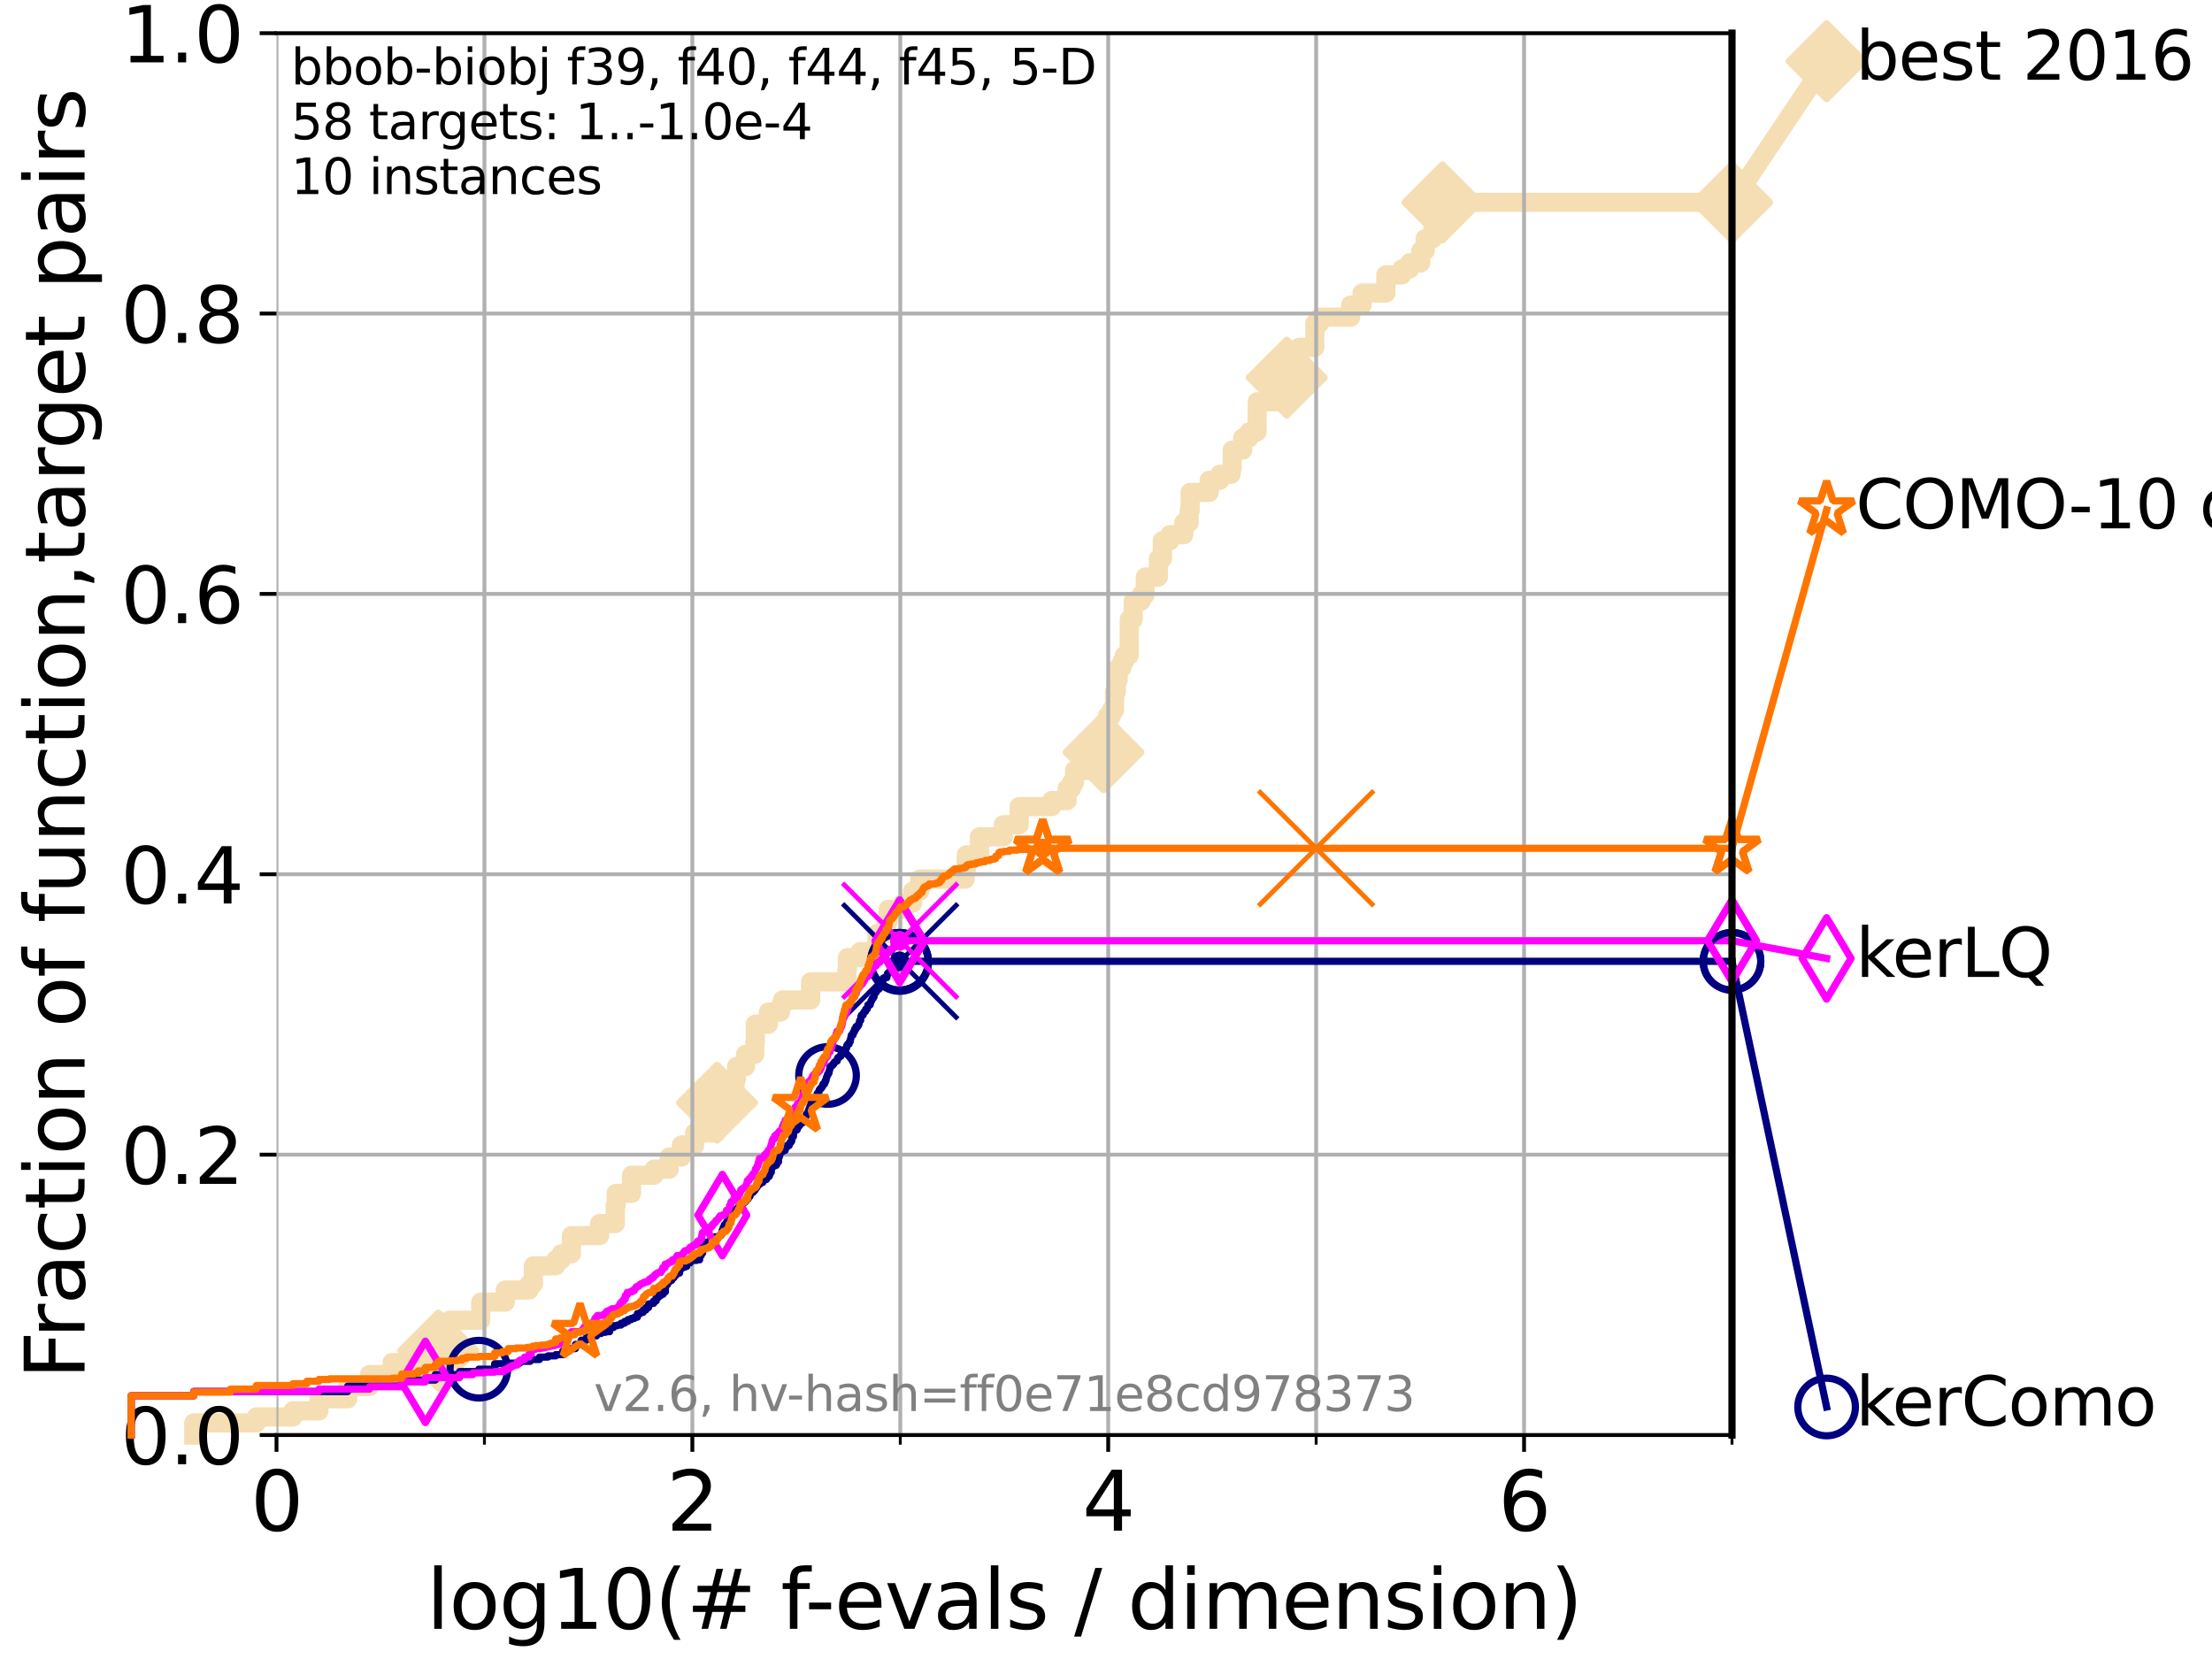 <?xml version="1.0" encoding="utf-8" standalone="no"?>
<!DOCTYPE svg PUBLIC "-//W3C//DTD SVG 1.1//EN"
  "http://www.w3.org/Graphics/SVG/1.1/DTD/svg11.dtd">
<svg xmlns:xlink="http://www.w3.org/1999/xlink" width="460.8pt" height="345.6pt" viewBox="0 0 460.8 345.6" xmlns="http://www.w3.org/2000/svg" version="1.1">
 <defs>
  <style type="text/css">*{stroke-linejoin: round; stroke-linecap: butt}</style>
 </defs>
 <g id="figure_1">
  <g id="patch_1">
   <path d="M 0 345.6 
L 460.8 345.6 
L 460.8 0 
L 0 0 
z
" style="fill: #ffffff"/>
  </g>
  <g id="axes_1">
   <g id="patch_2">
    <path d="M 57.6 298.944 
L 360.806 298.944 
L 360.806 6.912 
L 57.6 6.912 
z
" style="fill: #ffffff"/>
   </g>
   <g id="line2d_1">
    <path d="M 40.363 298.944 
L 40.363 296.426 
L 53.402 296.426 
L 53.402 295.168 
L 61.03 295.168 
L 61.03 293.909 
L 66.441 293.909 
L 66.441 291.391 
L 72.432 291.391 
L 72.432 288.874 
L 76.969 288.874 
L 76.969 286.356 
L 81.696 286.356 
L 81.696 283.839 
L 91.306 283.839 
L 91.306 281.321 
L 91.923 281.321 
L 91.923 277.545 
L 93.66 277.545 
L 93.66 275.028 
L 100.147 275.028 
L 100.147 271.251 
L 105.263 271.251 
L 105.263 268.734 
L 110.221 268.734 
L 110.221 267.475 
L 111.117 267.475 
L 111.117 263.699 
L 115.747 263.699 
L 115.747 262.44 
L 116.908 262.44 
L 116.908 261.181 
L 119.034 261.181 
L 119.034 257.405 
L 124.907 257.405 
L 124.907 254.887 
L 128.178 254.887 
L 128.178 251.111 
L 128.354 251.111 
L 128.354 248.594 
L 131.564 248.594 
L 131.564 244.817 
L 136.242 244.817 
L 136.242 243.559 
L 139.411 243.559 
L 139.411 241.041 
L 141.953 241.041 
L 141.953 238.524 
L 144.713 238.524 
L 144.713 236.006 
L 149.166 236.006 
L 149.166 233.489 
L 149.367 233.489 
L 149.367 229.712 
L 150.125 229.712 
L 150.125 225.936 
L 153.166 225.936 
L 153.166 224.677 
L 153.444 224.677 
L 153.444 222.16 
L 155.308 222.16 
L 155.308 219.642 
L 157.232 219.642 
L 157.232 217.125 
L 157.345 217.125 
L 157.345 213.348 
L 160.062 213.348 
L 160.062 210.831 
L 162.578 210.831 
L 162.578 209.572 
L 163.012 209.572 
L 163.012 208.313 
L 168.873 208.313 
L 168.873 204.537 
L 176.422 204.537 
L 176.422 202.02 
L 176.544 202.02 
L 176.544 199.502 
L 179.168 199.502 
L 179.168 198.243 
L 182.678 198.243 
L 182.678 194.467 
L 184.678 194.467 
L 184.678 191.95 
L 185.038 191.95 
L 185.038 189.432 
L 188.054 189.432 
L 188.054 188.173 
L 190.109 188.173 
L 190.109 185.656 
L 191.601 185.656 
L 191.601 183.138 
L 201.058 183.138 
L 201.058 181.879 
L 201.283 181.879 
L 201.283 178.103 
L 204.047 178.103 
L 204.047 174.327 
L 209.013 174.327 
L 209.013 171.809 
L 212.315 171.809 
L 212.315 168.033 
L 219.098 168.033 
L 219.098 166.774 
L 222.311 166.774 
L 222.311 164.257 
L 223.243 164.257 
L 223.243 162.998 
L 223.849 162.998 
L 223.849 160.481 
L 227.606 160.481 
L 227.606 159.222 
L 229.36 159.222 
L 229.36 156.704 
L 229.885 156.704 
L 229.885 152.928 
L 230.697 152.928 
L 230.697 149.152 
L 231.533 149.152 
L 231.533 147.893 
L 232.187 147.893 
L 232.187 144.117 
L 232.559 144.117 
L 232.559 141.599 
L 232.942 141.599 
L 232.942 139.082 
L 233.729 139.082 
L 233.729 137.823 
L 234.216 137.823 
L 234.216 136.564 
L 235.214 136.564 
L 235.257 129.012 
L 236.074 129.012 
L 236.074 125.235 
L 237.707 125.235 
L 237.707 123.977 
L 238.508 123.977 
L 238.615 120.2 
L 241.314 120.2 
L 241.314 116.424 
L 242.144 116.424 
L 242.144 112.648 
L 243.707 112.648 
L 243.707 111.389 
L 246.6 111.389 
L 246.6 108.871 
L 247.733 108.871 
L 247.733 106.354 
L 247.928 106.354 
L 247.928 102.578 
L 251.905 102.578 
L 251.905 100.06 
L 254.11 100.06 
L 254.11 98.801 
L 256.472 98.801 
L 256.472 97.543 
L 256.681 97.543 
L 256.681 93.766 
L 258.868 93.766 
L 258.868 91.249 
L 260.189 91.249 
L 260.189 89.99 
L 261.854 89.99 
L 261.92 83.696 
L 266.153 83.696 
L 266.153 82.438 
L 267.686 82.438 
L 267.686 78.661 
L 268.051 78.661 
L 268.051 74.885 
L 270.598 74.885 
L 270.598 72.367 
L 273.907 72.367 
L 273.916 67.332 
L 274.927 67.332 
L 274.927 66.074 
L 281.37 66.074 
L 281.37 63.556 
L 283.747 63.556 
L 283.747 61.039 
L 288.705 61.039 
L 288.705 57.262 
L 292.065 57.262 
L 292.065 56.004 
L 293.662 56.004 
L 293.662 54.745 
L 295.96 54.745 
L 295.96 52.227 
L 296.886 52.227 
L 296.886 49.71 
L 298.516 49.71 
L 298.516 45.934 
L 300.478 45.934 
L 300.478 42.157 
L 360.806 42.157 
L 360.806 42.157 
" style="fill: none; stroke: #f5deb3; stroke-width: 4; stroke-linecap: square"/>
   </g>
   <g id="line2d_2">
    <defs>
     <path id="mfd06888839" d="M -0 7.778 
L 7.778 0 
L 0 -7.778 
L -7.778 -0 
z
" style="stroke: #f5deb3; stroke-width: 1.5; stroke-linejoin: miter"/>
    </defs>
    <g>
     <use xlink:href="#mfd06888839" x="91.306" y="281.321" style="fill: #f5deb3; stroke: #f5deb3; stroke-width: 1.5; stroke-linejoin: miter"/>
     <use xlink:href="#mfd06888839" x="149.367" y="229.712" style="fill: #f5deb3; stroke: #f5deb3; stroke-width: 1.5; stroke-linejoin: miter"/>
     <use xlink:href="#mfd06888839" x="229.885" y="156.704" style="fill: #f5deb3; stroke: #f5deb3; stroke-width: 1.5; stroke-linejoin: miter"/>
     <use xlink:href="#mfd06888839" x="268.051" y="78.661" style="fill: #f5deb3; stroke: #f5deb3; stroke-width: 1.5; stroke-linejoin: miter"/>
     <use xlink:href="#mfd06888839" x="300.478" y="42.157" style="fill: #f5deb3; stroke: #f5deb3; stroke-width: 1.5; stroke-linejoin: miter"/>
     <use xlink:href="#mfd06888839" x="360.806" y="42.157" style="fill: #f5deb3; stroke: #f5deb3; stroke-width: 1.5; stroke-linejoin: miter"/>
    </g>
   </g>
   <g id="line2d_3">
    <path style="fill: none; stroke: #f5deb3; stroke-width: 4; stroke-linecap: square"/>
    <g/>
   </g>
   <g id="line2d_4">
    <path d="M 360.806 42.157 
L 380.515 12.753 
" style="fill: none; stroke: #f5deb3; stroke-width: 4; stroke-linecap: square"/>
    <g>
     <use xlink:href="#mfd06888839" x="360.806" y="42.157" style="fill: #f5deb3; stroke: #f5deb3; stroke-width: 1.5; stroke-linejoin: miter"/>
     <use xlink:href="#mfd06888839" x="380.515" y="12.753" style="fill: #f5deb3; stroke: #f5deb3; stroke-width: 1.5; stroke-linejoin: miter"/>
    </g>
   </g>
   <g id="matplotlib.axis_1">
    <g id="xtick_1">
     <g id="line2d_5">
      <path d="M 57.6 298.944 
L 57.6 6.912 
" clip-path="url(#pd6123f6952)" style="fill: none; stroke: #b0b0b0; stroke-width: 0.8; stroke-linecap: square"/>
     </g>
     <g id="line2d_6">
      <defs>
       <path id="mb4e0527a2d" d="M 0 0 
L 0 3.5 
" style="stroke: #000000; stroke-width: 0.8"/>
      </defs>
      <g>
       <use xlink:href="#mb4e0527a2d" x="57.6" y="298.944" style="stroke: #000000; stroke-width: 0.8"/>
      </g>
     </g>
     <g id="text_1">
      <!-- 0 -->
      <g transform="translate(52.192 318.861) scale(0.17 -0.17)">
       <defs>
        <path id="DejaVuSans-30" d="M 2034 4250 
Q 1547 4250 1301 3770 
Q 1056 3291 1056 2328 
Q 1056 1369 1301 889 
Q 1547 409 2034 409 
Q 2525 409 2770 889 
Q 3016 1369 3016 2328 
Q 3016 3291 2770 3770 
Q 2525 4250 2034 4250 
z
M 2034 4750 
Q 2819 4750 3233 4129 
Q 3647 3509 3647 2328 
Q 3647 1150 3233 529 
Q 2819 -91 2034 -91 
Q 1250 -91 836 529 
Q 422 1150 422 2328 
Q 422 3509 836 4129 
Q 1250 4750 2034 4750 
z
" transform="scale(0.016)"/>
       </defs>
       <use xlink:href="#DejaVuSans-30"/>
      </g>
     </g>
    </g>
    <g id="xtick_2">
     <g id="line2d_7">
      <path d="M 144.23 298.944 
L 144.23 6.912 
" clip-path="url(#pd6123f6952)" style="fill: none; stroke: #b0b0b0; stroke-width: 0.8; stroke-linecap: square"/>
     </g>
     <g id="line2d_8">
      <g>
       <use xlink:href="#mb4e0527a2d" x="144.23" y="298.944" style="stroke: #000000; stroke-width: 0.8"/>
      </g>
     </g>
     <g id="text_2">
      <!-- 2 -->
      <g transform="translate(138.822 318.861) scale(0.17 -0.17)">
       <defs>
        <path id="DejaVuSans-32" d="M 1228 531 
L 3431 531 
L 3431 0 
L 469 0 
L 469 531 
Q 828 903 1448 1529 
Q 2069 2156 2228 2338 
Q 2531 2678 2651 2914 
Q 2772 3150 2772 3378 
Q 2772 3750 2511 3984 
Q 2250 4219 1831 4219 
Q 1534 4219 1204 4116 
Q 875 4013 500 3803 
L 500 4441 
Q 881 4594 1212 4672 
Q 1544 4750 1819 4750 
Q 2544 4750 2975 4387 
Q 3406 4025 3406 3419 
Q 3406 3131 3298 2873 
Q 3191 2616 2906 2266 
Q 2828 2175 2409 1742 
Q 1991 1309 1228 531 
z
" transform="scale(0.016)"/>
       </defs>
       <use xlink:href="#DejaVuSans-32"/>
      </g>
     </g>
    </g>
    <g id="xtick_3">
     <g id="line2d_9">
      <path d="M 230.861 298.944 
L 230.861 6.912 
" clip-path="url(#pd6123f6952)" style="fill: none; stroke: #b0b0b0; stroke-width: 0.8; stroke-linecap: square"/>
     </g>
     <g id="line2d_10">
      <g>
       <use xlink:href="#mb4e0527a2d" x="230.861" y="298.944" style="stroke: #000000; stroke-width: 0.8"/>
      </g>
     </g>
     <g id="text_3">
      <!-- 4 -->
      <g transform="translate(225.453 318.861) scale(0.17 -0.17)">
       <defs>
        <path id="DejaVuSans-34" d="M 2419 4116 
L 825 1625 
L 2419 1625 
L 2419 4116 
z
M 2253 4666 
L 3047 4666 
L 3047 1625 
L 3713 1625 
L 3713 1100 
L 3047 1100 
L 3047 0 
L 2419 0 
L 2419 1100 
L 313 1100 
L 313 1709 
L 2253 4666 
z
" transform="scale(0.016)"/>
       </defs>
       <use xlink:href="#DejaVuSans-34"/>
      </g>
     </g>
    </g>
    <g id="xtick_4">
     <g id="line2d_11">
      <path d="M 317.491 298.944 
L 317.491 6.912 
" clip-path="url(#pd6123f6952)" style="fill: none; stroke: #b0b0b0; stroke-width: 0.8; stroke-linecap: square"/>
     </g>
     <g id="line2d_12">
      <g>
       <use xlink:href="#mb4e0527a2d" x="317.491" y="298.944" style="stroke: #000000; stroke-width: 0.8"/>
      </g>
     </g>
     <g id="text_4">
      <!-- 6 -->
      <g transform="translate(312.083 318.861) scale(0.17 -0.17)">
       <defs>
        <path id="DejaVuSans-36" d="M 2113 2584 
Q 1688 2584 1439 2293 
Q 1191 2003 1191 1497 
Q 1191 994 1439 701 
Q 1688 409 2113 409 
Q 2538 409 2786 701 
Q 3034 994 3034 1497 
Q 3034 2003 2786 2293 
Q 2538 2584 2113 2584 
z
M 3366 4563 
L 3366 3988 
Q 3128 4100 2886 4159 
Q 2644 4219 2406 4219 
Q 1781 4219 1451 3797 
Q 1122 3375 1075 2522 
Q 1259 2794 1537 2939 
Q 1816 3084 2150 3084 
Q 2853 3084 3261 2657 
Q 3669 2231 3669 1497 
Q 3669 778 3244 343 
Q 2819 -91 2113 -91 
Q 1303 -91 875 529 
Q 447 1150 447 2328 
Q 447 3434 972 4092 
Q 1497 4750 2381 4750 
Q 2619 4750 2861 4703 
Q 3103 4656 3366 4563 
z
" transform="scale(0.016)"/>
       </defs>
       <use xlink:href="#DejaVuSans-36"/>
      </g>
     </g>
    </g>
    <g id="xtick_5">
     <g id="line2d_13">
      <path d="M 100.915 298.944 
L 100.915 6.912 
" clip-path="url(#pd6123f6952)" style="fill: none; stroke: #b0b0b0; stroke-width: 0.8; stroke-linecap: square"/>
     </g>
     <g id="line2d_14">
      <defs>
       <path id="m8dc5b0c2a7" d="M 0 0 
L 0 2 
" style="stroke: #000000; stroke-width: 0.6"/>
      </defs>
      <g>
       <use xlink:href="#m8dc5b0c2a7" x="100.915" y="298.944" style="stroke: #000000; stroke-width: 0.6"/>
      </g>
     </g>
    </g>
    <g id="xtick_6">
     <g id="line2d_15">
      <path d="M 187.546 298.944 
L 187.546 6.912 
" clip-path="url(#pd6123f6952)" style="fill: none; stroke: #b0b0b0; stroke-width: 0.8; stroke-linecap: square"/>
     </g>
     <g id="line2d_16">
      <g>
       <use xlink:href="#m8dc5b0c2a7" x="187.546" y="298.944" style="stroke: #000000; stroke-width: 0.6"/>
      </g>
     </g>
    </g>
    <g id="xtick_7">
     <g id="line2d_17">
      <path d="M 274.176 298.944 
L 274.176 6.912 
" clip-path="url(#pd6123f6952)" style="fill: none; stroke: #b0b0b0; stroke-width: 0.8; stroke-linecap: square"/>
     </g>
     <g id="line2d_18">
      <g>
       <use xlink:href="#m8dc5b0c2a7" x="274.176" y="298.944" style="stroke: #000000; stroke-width: 0.6"/>
      </g>
     </g>
    </g>
    <g id="xtick_8">
     <g id="line2d_19">
      <path d="M 360.806 298.944 
L 360.806 6.912 
" clip-path="url(#pd6123f6952)" style="fill: none; stroke: #b0b0b0; stroke-width: 0.8; stroke-linecap: square"/>
     </g>
     <g id="line2d_20">
      <g>
       <use xlink:href="#m8dc5b0c2a7" x="360.806" y="298.944" style="stroke: #000000; stroke-width: 0.6"/>
      </g>
     </g>
    </g>
    <g id="text_5">
     <!-- log10(# f-evals / dimension) -->
     <g transform="translate(88.823 339.314) scale(0.17 -0.17)">
      <defs>
       <path id="DejaVuSans-6c" d="M 603 4863 
L 1178 4863 
L 1178 0 
L 603 0 
L 603 4863 
z
" transform="scale(0.016)"/>
       <path id="DejaVuSans-6f" d="M 1959 3097 
Q 1497 3097 1228 2736 
Q 959 2375 959 1747 
Q 959 1119 1226 758 
Q 1494 397 1959 397 
Q 2419 397 2687 759 
Q 2956 1122 2956 1747 
Q 2956 2369 2687 2733 
Q 2419 3097 1959 3097 
z
M 1959 3584 
Q 2709 3584 3137 3096 
Q 3566 2609 3566 1747 
Q 3566 888 3137 398 
Q 2709 -91 1959 -91 
Q 1206 -91 779 398 
Q 353 888 353 1747 
Q 353 2609 779 3096 
Q 1206 3584 1959 3584 
z
" transform="scale(0.016)"/>
       <path id="DejaVuSans-67" d="M 2906 1791 
Q 2906 2416 2648 2759 
Q 2391 3103 1925 3103 
Q 1463 3103 1205 2759 
Q 947 2416 947 1791 
Q 947 1169 1205 825 
Q 1463 481 1925 481 
Q 2391 481 2648 825 
Q 2906 1169 2906 1791 
z
M 3481 434 
Q 3481 -459 3084 -895 
Q 2688 -1331 1869 -1331 
Q 1566 -1331 1297 -1286 
Q 1028 -1241 775 -1147 
L 775 -588 
Q 1028 -725 1275 -790 
Q 1522 -856 1778 -856 
Q 2344 -856 2625 -561 
Q 2906 -266 2906 331 
L 2906 616 
Q 2728 306 2450 153 
Q 2172 0 1784 0 
Q 1141 0 747 490 
Q 353 981 353 1791 
Q 353 2603 747 3093 
Q 1141 3584 1784 3584 
Q 2172 3584 2450 3431 
Q 2728 3278 2906 2969 
L 2906 3500 
L 3481 3500 
L 3481 434 
z
" transform="scale(0.016)"/>
       <path id="DejaVuSans-31" d="M 794 531 
L 1825 531 
L 1825 4091 
L 703 3866 
L 703 4441 
L 1819 4666 
L 2450 4666 
L 2450 531 
L 3481 531 
L 3481 0 
L 794 0 
L 794 531 
z
" transform="scale(0.016)"/>
       <path id="DejaVuSans-28" d="M 1984 4856 
Q 1566 4138 1362 3434 
Q 1159 2731 1159 2009 
Q 1159 1288 1364 580 
Q 1569 -128 1984 -844 
L 1484 -844 
Q 1016 -109 783 600 
Q 550 1309 550 2009 
Q 550 2706 781 3412 
Q 1013 4119 1484 4856 
L 1984 4856 
z
" transform="scale(0.016)"/>
       <path id="DejaVuSans-23" d="M 3272 2816 
L 2363 2816 
L 2100 1772 
L 3016 1772 
L 3272 2816 
z
M 2803 4594 
L 2478 3297 
L 3391 3297 
L 3719 4594 
L 4219 4594 
L 3897 3297 
L 4872 3297 
L 4872 2816 
L 3775 2816 
L 3519 1772 
L 4513 1772 
L 4513 1294 
L 3397 1294 
L 3072 0 
L 2572 0 
L 2894 1294 
L 1978 1294 
L 1656 0 
L 1153 0 
L 1478 1294 
L 494 1294 
L 494 1772 
L 1594 1772 
L 1856 2816 
L 850 2816 
L 850 3297 
L 1978 3297 
L 2297 4594 
L 2803 4594 
z
" transform="scale(0.016)"/>
       <path id="DejaVuSans-20" transform="scale(0.016)"/>
       <path id="DejaVuSans-66" d="M 2375 4863 
L 2375 4384 
L 1825 4384 
Q 1516 4384 1395 4259 
Q 1275 4134 1275 3809 
L 1275 3500 
L 2222 3500 
L 2222 3053 
L 1275 3053 
L 1275 0 
L 697 0 
L 697 3053 
L 147 3053 
L 147 3500 
L 697 3500 
L 697 3744 
Q 697 4328 969 4595 
Q 1241 4863 1831 4863 
L 2375 4863 
z
" transform="scale(0.016)"/>
       <path id="DejaVuSans-2d" d="M 313 2009 
L 1997 2009 
L 1997 1497 
L 313 1497 
L 313 2009 
z
" transform="scale(0.016)"/>
       <path id="DejaVuSans-65" d="M 3597 1894 
L 3597 1613 
L 953 1613 
Q 991 1019 1311 708 
Q 1631 397 2203 397 
Q 2534 397 2845 478 
Q 3156 559 3463 722 
L 3463 178 
Q 3153 47 2828 -22 
Q 2503 -91 2169 -91 
Q 1331 -91 842 396 
Q 353 884 353 1716 
Q 353 2575 817 3079 
Q 1281 3584 2069 3584 
Q 2775 3584 3186 3129 
Q 3597 2675 3597 1894 
z
M 3022 2063 
Q 3016 2534 2758 2815 
Q 2500 3097 2075 3097 
Q 1594 3097 1305 2825 
Q 1016 2553 972 2059 
L 3022 2063 
z
" transform="scale(0.016)"/>
       <path id="DejaVuSans-76" d="M 191 3500 
L 800 3500 
L 1894 563 
L 2988 3500 
L 3597 3500 
L 2284 0 
L 1503 0 
L 191 3500 
z
" transform="scale(0.016)"/>
       <path id="DejaVuSans-61" d="M 2194 1759 
Q 1497 1759 1228 1600 
Q 959 1441 959 1056 
Q 959 750 1161 570 
Q 1363 391 1709 391 
Q 2188 391 2477 730 
Q 2766 1069 2766 1631 
L 2766 1759 
L 2194 1759 
z
M 3341 1997 
L 3341 0 
L 2766 0 
L 2766 531 
Q 2569 213 2275 61 
Q 1981 -91 1556 -91 
Q 1019 -91 701 211 
Q 384 513 384 1019 
Q 384 1609 779 1909 
Q 1175 2209 1959 2209 
L 2766 2209 
L 2766 2266 
Q 2766 2663 2505 2880 
Q 2244 3097 1772 3097 
Q 1472 3097 1187 3025 
Q 903 2953 641 2809 
L 641 3341 
Q 956 3463 1253 3523 
Q 1550 3584 1831 3584 
Q 2591 3584 2966 3190 
Q 3341 2797 3341 1997 
z
" transform="scale(0.016)"/>
       <path id="DejaVuSans-73" d="M 2834 3397 
L 2834 2853 
Q 2591 2978 2328 3040 
Q 2066 3103 1784 3103 
Q 1356 3103 1142 2972 
Q 928 2841 928 2578 
Q 928 2378 1081 2264 
Q 1234 2150 1697 2047 
L 1894 2003 
Q 2506 1872 2764 1633 
Q 3022 1394 3022 966 
Q 3022 478 2636 193 
Q 2250 -91 1575 -91 
Q 1294 -91 989 -36 
Q 684 19 347 128 
L 347 722 
Q 666 556 975 473 
Q 1284 391 1588 391 
Q 1994 391 2212 530 
Q 2431 669 2431 922 
Q 2431 1156 2273 1281 
Q 2116 1406 1581 1522 
L 1381 1569 
Q 847 1681 609 1914 
Q 372 2147 372 2553 
Q 372 3047 722 3315 
Q 1072 3584 1716 3584 
Q 2034 3584 2315 3537 
Q 2597 3491 2834 3397 
z
" transform="scale(0.016)"/>
       <path id="DejaVuSans-2f" d="M 1625 4666 
L 2156 4666 
L 531 -594 
L 0 -594 
L 1625 4666 
z
" transform="scale(0.016)"/>
       <path id="DejaVuSans-64" d="M 2906 2969 
L 2906 4863 
L 3481 4863 
L 3481 0 
L 2906 0 
L 2906 525 
Q 2725 213 2448 61 
Q 2172 -91 1784 -91 
Q 1150 -91 751 415 
Q 353 922 353 1747 
Q 353 2572 751 3078 
Q 1150 3584 1784 3584 
Q 2172 3584 2448 3432 
Q 2725 3281 2906 2969 
z
M 947 1747 
Q 947 1113 1208 752 
Q 1469 391 1925 391 
Q 2381 391 2643 752 
Q 2906 1113 2906 1747 
Q 2906 2381 2643 2742 
Q 2381 3103 1925 3103 
Q 1469 3103 1208 2742 
Q 947 2381 947 1747 
z
" transform="scale(0.016)"/>
       <path id="DejaVuSans-69" d="M 603 3500 
L 1178 3500 
L 1178 0 
L 603 0 
L 603 3500 
z
M 603 4863 
L 1178 4863 
L 1178 4134 
L 603 4134 
L 603 4863 
z
" transform="scale(0.016)"/>
       <path id="DejaVuSans-6d" d="M 3328 2828 
Q 3544 3216 3844 3400 
Q 4144 3584 4550 3584 
Q 5097 3584 5394 3201 
Q 5691 2819 5691 2113 
L 5691 0 
L 5113 0 
L 5113 2094 
Q 5113 2597 4934 2840 
Q 4756 3084 4391 3084 
Q 3944 3084 3684 2787 
Q 3425 2491 3425 1978 
L 3425 0 
L 2847 0 
L 2847 2094 
Q 2847 2600 2669 2842 
Q 2491 3084 2119 3084 
Q 1678 3084 1418 2786 
Q 1159 2488 1159 1978 
L 1159 0 
L 581 0 
L 581 3500 
L 1159 3500 
L 1159 2956 
Q 1356 3278 1631 3431 
Q 1906 3584 2284 3584 
Q 2666 3584 2933 3390 
Q 3200 3197 3328 2828 
z
" transform="scale(0.016)"/>
       <path id="DejaVuSans-6e" d="M 3513 2113 
L 3513 0 
L 2938 0 
L 2938 2094 
Q 2938 2591 2744 2837 
Q 2550 3084 2163 3084 
Q 1697 3084 1428 2787 
Q 1159 2491 1159 1978 
L 1159 0 
L 581 0 
L 581 3500 
L 1159 3500 
L 1159 2956 
Q 1366 3272 1645 3428 
Q 1925 3584 2291 3584 
Q 2894 3584 3203 3211 
Q 3513 2838 3513 2113 
z
" transform="scale(0.016)"/>
       <path id="DejaVuSans-29" d="M 513 4856 
L 1013 4856 
Q 1481 4119 1714 3412 
Q 1947 2706 1947 2009 
Q 1947 1309 1714 600 
Q 1481 -109 1013 -844 
L 513 -844 
Q 928 -128 1133 580 
Q 1338 1288 1338 2009 
Q 1338 2731 1133 3434 
Q 928 4138 513 4856 
z
" transform="scale(0.016)"/>
      </defs>
      <use xlink:href="#DejaVuSans-6c"/>
      <use xlink:href="#DejaVuSans-6f" x="27.783"/>
      <use xlink:href="#DejaVuSans-67" x="88.965"/>
      <use xlink:href="#DejaVuSans-31" x="152.441"/>
      <use xlink:href="#DejaVuSans-30" x="216.064"/>
      <use xlink:href="#DejaVuSans-28" x="279.688"/>
      <use xlink:href="#DejaVuSans-23" x="318.701"/>
      <use xlink:href="#DejaVuSans-20" x="402.49"/>
      <use xlink:href="#DejaVuSans-66" x="434.277"/>
      <use xlink:href="#DejaVuSans-2d" x="463.982"/>
      <use xlink:href="#DejaVuSans-65" x="500.066"/>
      <use xlink:href="#DejaVuSans-76" x="561.59"/>
      <use xlink:href="#DejaVuSans-61" x="620.77"/>
      <use xlink:href="#DejaVuSans-6c" x="682.049"/>
      <use xlink:href="#DejaVuSans-73" x="709.832"/>
      <use xlink:href="#DejaVuSans-20" x="761.932"/>
      <use xlink:href="#DejaVuSans-2f" x="793.719"/>
      <use xlink:href="#DejaVuSans-20" x="827.41"/>
      <use xlink:href="#DejaVuSans-64" x="859.197"/>
      <use xlink:href="#DejaVuSans-69" x="922.674"/>
      <use xlink:href="#DejaVuSans-6d" x="950.457"/>
      <use xlink:href="#DejaVuSans-65" x="1047.869"/>
      <use xlink:href="#DejaVuSans-6e" x="1109.393"/>
      <use xlink:href="#DejaVuSans-73" x="1172.771"/>
      <use xlink:href="#DejaVuSans-69" x="1224.871"/>
      <use xlink:href="#DejaVuSans-6f" x="1252.654"/>
      <use xlink:href="#DejaVuSans-6e" x="1313.836"/>
      <use xlink:href="#DejaVuSans-29" x="1377.215"/>
     </g>
    </g>
   </g>
   <g id="matplotlib.axis_2">
    <g id="ytick_1">
     <g id="line2d_21">
      <path d="M 57.6 298.944 
L 360.806 298.944 
" clip-path="url(#pd6123f6952)" style="fill: none; stroke: #b0b0b0; stroke-width: 0.8; stroke-linecap: square"/>
     </g>
     <g id="line2d_22">
      <defs>
       <path id="m3d98fee403" d="M 0 0 
L -3.5 0 
" style="stroke: #000000; stroke-width: 0.8"/>
      </defs>
      <g>
       <use xlink:href="#m3d98fee403" x="57.6" y="298.944" style="stroke: #000000; stroke-width: 0.8"/>
      </g>
     </g>
     <g id="text_6">
      <!-- 0.0 -->
      <g transform="translate(25.155 305.023) scale(0.16 -0.16)">
       <defs>
        <path id="DejaVuSans-2e" d="M 684 794 
L 1344 794 
L 1344 0 
L 684 0 
L 684 794 
z
" transform="scale(0.016)"/>
       </defs>
       <use xlink:href="#DejaVuSans-30"/>
       <use xlink:href="#DejaVuSans-2e" x="63.623"/>
       <use xlink:href="#DejaVuSans-30" x="95.41"/>
      </g>
     </g>
    </g>
    <g id="ytick_2">
     <g id="line2d_23">
      <path d="M 57.6 240.538 
L 360.806 240.538 
" clip-path="url(#pd6123f6952)" style="fill: none; stroke: #b0b0b0; stroke-width: 0.8; stroke-linecap: square"/>
     </g>
     <g id="line2d_24">
      <g>
       <use xlink:href="#m3d98fee403" x="57.6" y="240.538" style="stroke: #000000; stroke-width: 0.8"/>
      </g>
     </g>
     <g id="text_7">
      <!-- 0.2 -->
      <g transform="translate(25.155 246.616) scale(0.16 -0.16)">
       <use xlink:href="#DejaVuSans-30"/>
       <use xlink:href="#DejaVuSans-2e" x="63.623"/>
       <use xlink:href="#DejaVuSans-32" x="95.41"/>
      </g>
     </g>
    </g>
    <g id="ytick_3">
     <g id="line2d_25">
      <path d="M 57.6 182.131 
L 360.806 182.131 
" clip-path="url(#pd6123f6952)" style="fill: none; stroke: #b0b0b0; stroke-width: 0.8; stroke-linecap: square"/>
     </g>
     <g id="line2d_26">
      <g>
       <use xlink:href="#m3d98fee403" x="57.6" y="182.131" style="stroke: #000000; stroke-width: 0.8"/>
      </g>
     </g>
     <g id="text_8">
      <!-- 0.4 -->
      <g transform="translate(25.155 188.21) scale(0.16 -0.16)">
       <use xlink:href="#DejaVuSans-30"/>
       <use xlink:href="#DejaVuSans-2e" x="63.623"/>
       <use xlink:href="#DejaVuSans-34" x="95.41"/>
      </g>
     </g>
    </g>
    <g id="ytick_4">
     <g id="line2d_27">
      <path d="M 57.6 123.725 
L 360.806 123.725 
" clip-path="url(#pd6123f6952)" style="fill: none; stroke: #b0b0b0; stroke-width: 0.8; stroke-linecap: square"/>
     </g>
     <g id="line2d_28">
      <g>
       <use xlink:href="#m3d98fee403" x="57.6" y="123.725" style="stroke: #000000; stroke-width: 0.8"/>
      </g>
     </g>
     <g id="text_9">
      <!-- 0.6 -->
      <g transform="translate(25.155 129.804) scale(0.16 -0.16)">
       <use xlink:href="#DejaVuSans-30"/>
       <use xlink:href="#DejaVuSans-2e" x="63.623"/>
       <use xlink:href="#DejaVuSans-36" x="95.41"/>
      </g>
     </g>
    </g>
    <g id="ytick_5">
     <g id="line2d_29">
      <path d="M 57.6 65.318 
L 360.806 65.318 
" clip-path="url(#pd6123f6952)" style="fill: none; stroke: #b0b0b0; stroke-width: 0.8; stroke-linecap: square"/>
     </g>
     <g id="line2d_30">
      <g>
       <use xlink:href="#m3d98fee403" x="57.6" y="65.318" style="stroke: #000000; stroke-width: 0.8"/>
      </g>
     </g>
     <g id="text_10">
      <!-- 0.8 -->
      <g transform="translate(25.155 71.397) scale(0.16 -0.16)">
       <defs>
        <path id="DejaVuSans-38" d="M 2034 2216 
Q 1584 2216 1326 1975 
Q 1069 1734 1069 1313 
Q 1069 891 1326 650 
Q 1584 409 2034 409 
Q 2484 409 2743 651 
Q 3003 894 3003 1313 
Q 3003 1734 2745 1975 
Q 2488 2216 2034 2216 
z
M 1403 2484 
Q 997 2584 770 2862 
Q 544 3141 544 3541 
Q 544 4100 942 4425 
Q 1341 4750 2034 4750 
Q 2731 4750 3128 4425 
Q 3525 4100 3525 3541 
Q 3525 3141 3298 2862 
Q 3072 2584 2669 2484 
Q 3125 2378 3379 2068 
Q 3634 1759 3634 1313 
Q 3634 634 3220 271 
Q 2806 -91 2034 -91 
Q 1263 -91 848 271 
Q 434 634 434 1313 
Q 434 1759 690 2068 
Q 947 2378 1403 2484 
z
M 1172 3481 
Q 1172 3119 1398 2916 
Q 1625 2713 2034 2713 
Q 2441 2713 2670 2916 
Q 2900 3119 2900 3481 
Q 2900 3844 2670 4047 
Q 2441 4250 2034 4250 
Q 1625 4250 1398 4047 
Q 1172 3844 1172 3481 
z
" transform="scale(0.016)"/>
       </defs>
       <use xlink:href="#DejaVuSans-30"/>
       <use xlink:href="#DejaVuSans-2e" x="63.623"/>
       <use xlink:href="#DejaVuSans-38" x="95.41"/>
      </g>
     </g>
    </g>
    <g id="ytick_6">
     <g id="line2d_31">
      <path d="M 57.6 6.912 
L 360.806 6.912 
" clip-path="url(#pd6123f6952)" style="fill: none; stroke: #b0b0b0; stroke-width: 0.8; stroke-linecap: square"/>
     </g>
     <g id="line2d_32">
      <g>
       <use xlink:href="#m3d98fee403" x="57.6" y="6.912" style="stroke: #000000; stroke-width: 0.8"/>
      </g>
     </g>
     <g id="text_11">
      <!-- 1.0 -->
      <g transform="translate(25.155 12.991) scale(0.16 -0.16)">
       <use xlink:href="#DejaVuSans-31"/>
       <use xlink:href="#DejaVuSans-2e" x="63.623"/>
       <use xlink:href="#DejaVuSans-30" x="95.41"/>
      </g>
     </g>
    </g>
    <g id="text_12">
     <!-- Fraction of function,target pairs -->
     <g transform="translate(17.62 287.313) rotate(-90) scale(0.17 -0.17)">
      <defs>
       <path id="DejaVuSans-46" d="M 628 4666 
L 3309 4666 
L 3309 4134 
L 1259 4134 
L 1259 2759 
L 3109 2759 
L 3109 2228 
L 1259 2228 
L 1259 0 
L 628 0 
L 628 4666 
z
" transform="scale(0.016)"/>
       <path id="DejaVuSans-72" d="M 2631 2963 
Q 2534 3019 2420 3045 
Q 2306 3072 2169 3072 
Q 1681 3072 1420 2755 
Q 1159 2438 1159 1844 
L 1159 0 
L 581 0 
L 581 3500 
L 1159 3500 
L 1159 2956 
Q 1341 3275 1631 3429 
Q 1922 3584 2338 3584 
Q 2397 3584 2469 3576 
Q 2541 3569 2628 3553 
L 2631 2963 
z
" transform="scale(0.016)"/>
       <path id="DejaVuSans-63" d="M 3122 3366 
L 3122 2828 
Q 2878 2963 2633 3030 
Q 2388 3097 2138 3097 
Q 1578 3097 1268 2742 
Q 959 2388 959 1747 
Q 959 1106 1268 751 
Q 1578 397 2138 397 
Q 2388 397 2633 464 
Q 2878 531 3122 666 
L 3122 134 
Q 2881 22 2623 -34 
Q 2366 -91 2075 -91 
Q 1284 -91 818 406 
Q 353 903 353 1747 
Q 353 2603 823 3093 
Q 1294 3584 2113 3584 
Q 2378 3584 2631 3529 
Q 2884 3475 3122 3366 
z
" transform="scale(0.016)"/>
       <path id="DejaVuSans-74" d="M 1172 4494 
L 1172 3500 
L 2356 3500 
L 2356 3053 
L 1172 3053 
L 1172 1153 
Q 1172 725 1289 603 
Q 1406 481 1766 481 
L 2356 481 
L 2356 0 
L 1766 0 
Q 1100 0 847 248 
Q 594 497 594 1153 
L 594 3053 
L 172 3053 
L 172 3500 
L 594 3500 
L 594 4494 
L 1172 4494 
z
" transform="scale(0.016)"/>
       <path id="DejaVuSans-75" d="M 544 1381 
L 544 3500 
L 1119 3500 
L 1119 1403 
Q 1119 906 1312 657 
Q 1506 409 1894 409 
Q 2359 409 2629 706 
Q 2900 1003 2900 1516 
L 2900 3500 
L 3475 3500 
L 3475 0 
L 2900 0 
L 2900 538 
Q 2691 219 2414 64 
Q 2138 -91 1772 -91 
Q 1169 -91 856 284 
Q 544 659 544 1381 
z
M 1991 3584 
L 1991 3584 
z
" transform="scale(0.016)"/>
       <path id="DejaVuSans-2c" d="M 750 794 
L 1409 794 
L 1409 256 
L 897 -744 
L 494 -744 
L 750 256 
L 750 794 
z
" transform="scale(0.016)"/>
       <path id="DejaVuSans-70" d="M 1159 525 
L 1159 -1331 
L 581 -1331 
L 581 3500 
L 1159 3500 
L 1159 2969 
Q 1341 3281 1617 3432 
Q 1894 3584 2278 3584 
Q 2916 3584 3314 3078 
Q 3713 2572 3713 1747 
Q 3713 922 3314 415 
Q 2916 -91 2278 -91 
Q 1894 -91 1617 61 
Q 1341 213 1159 525 
z
M 3116 1747 
Q 3116 2381 2855 2742 
Q 2594 3103 2138 3103 
Q 1681 3103 1420 2742 
Q 1159 2381 1159 1747 
Q 1159 1113 1420 752 
Q 1681 391 2138 391 
Q 2594 391 2855 752 
Q 3116 1113 3116 1747 
z
" transform="scale(0.016)"/>
      </defs>
      <use xlink:href="#DejaVuSans-46"/>
      <use xlink:href="#DejaVuSans-72" x="50.27"/>
      <use xlink:href="#DejaVuSans-61" x="91.383"/>
      <use xlink:href="#DejaVuSans-63" x="152.662"/>
      <use xlink:href="#DejaVuSans-74" x="207.643"/>
      <use xlink:href="#DejaVuSans-69" x="246.852"/>
      <use xlink:href="#DejaVuSans-6f" x="274.635"/>
      <use xlink:href="#DejaVuSans-6e" x="335.816"/>
      <use xlink:href="#DejaVuSans-20" x="399.195"/>
      <use xlink:href="#DejaVuSans-6f" x="430.982"/>
      <use xlink:href="#DejaVuSans-66" x="492.164"/>
      <use xlink:href="#DejaVuSans-20" x="527.369"/>
      <use xlink:href="#DejaVuSans-66" x="559.156"/>
      <use xlink:href="#DejaVuSans-75" x="594.361"/>
      <use xlink:href="#DejaVuSans-6e" x="657.74"/>
      <use xlink:href="#DejaVuSans-63" x="721.119"/>
      <use xlink:href="#DejaVuSans-74" x="776.1"/>
      <use xlink:href="#DejaVuSans-69" x="815.309"/>
      <use xlink:href="#DejaVuSans-6f" x="843.092"/>
      <use xlink:href="#DejaVuSans-6e" x="904.273"/>
      <use xlink:href="#DejaVuSans-2c" x="967.652"/>
      <use xlink:href="#DejaVuSans-74" x="999.439"/>
      <use xlink:href="#DejaVuSans-61" x="1038.648"/>
      <use xlink:href="#DejaVuSans-72" x="1099.928"/>
      <use xlink:href="#DejaVuSans-67" x="1139.291"/>
      <use xlink:href="#DejaVuSans-65" x="1202.768"/>
      <use xlink:href="#DejaVuSans-74" x="1264.291"/>
      <use xlink:href="#DejaVuSans-20" x="1303.5"/>
      <use xlink:href="#DejaVuSans-70" x="1335.287"/>
      <use xlink:href="#DejaVuSans-61" x="1398.764"/>
      <use xlink:href="#DejaVuSans-69" x="1460.043"/>
      <use xlink:href="#DejaVuSans-72" x="1487.826"/>
      <use xlink:href="#DejaVuSans-73" x="1528.939"/>
     </g>
    </g>
   </g>
   <g id="line2d_33">
    <defs>
     <path id="mf1d4e314e1" d="M 0 1.5 
C 0.398 1.5 0.779 1.342 1.061 1.061 
C 1.342 0.779 1.5 0.398 1.5 0 
C 1.5 -0.398 1.342 -0.779 1.061 -1.061 
C 0.779 -1.342 0.398 -1.5 0 -1.5 
C -0.398 -1.5 -0.779 -1.342 -1.061 -1.061 
C -1.342 -0.779 -1.5 -0.398 -1.5 0 
C -1.5 0.398 -1.342 0.779 -1.061 1.061 
C -0.779 1.342 -0.398 1.5 0 1.5 
z
" style="stroke: #f5deb3"/>
    </defs>
    <g>
     <use xlink:href="#mf1d4e314e1" x="300.478" y="42.157" style="fill: #f5deb3; stroke: #f5deb3"/>
     <use xlink:href="#mf1d4e314e1" x="300.478" y="42.157" style="fill: #f5deb3; stroke: #f5deb3"/>
    </g>
   </g>
   <g id="line2d_34">
    <defs>
     <path id="mf19d1f75dd" d="M 0 1.5 
C 0.398 1.5 0.779 1.342 1.061 1.061 
C 1.342 0.779 1.5 0.398 1.5 0 
C 1.5 -0.398 1.342 -0.779 1.061 -1.061 
C 0.779 -1.342 0.398 -1.5 0 -1.5 
C -0.398 -1.5 -0.779 -1.342 -1.061 -1.061 
C -1.342 -0.779 -1.5 -0.398 -1.5 0 
C -1.5 0.398 -1.342 0.779 -1.061 1.061 
C -0.779 1.342 -0.398 1.5 0 1.5 
z
" style="stroke: #000080"/>
    </defs>
    <g>
     <use xlink:href="#mf19d1f75dd" x="187.398" y="200.257" style="fill: #000080; stroke: #000080"/>
     <use xlink:href="#mf19d1f75dd" x="187.398" y="200.257" style="fill: #000080; stroke: #000080"/>
    </g>
   </g>
   <g id="line2d_35">
    <path d="M 27.324 298.944 
L 27.324 290.762 
L 40.363 290.762 
L 40.363 289.881 
L 72.432 289.881 
L 72.432 288.748 
L 83.678 288.748 
L 83.678 287.489 
L 90.668 287.489 
L 90.668 286.356 
L 95.753 286.356 
L 95.753 285.727 
L 99.751 285.727 
L 99.751 285.224 
L 103.047 285.224 
L 103.047 284.091 
L 105.851 284.091 
L 105.851 283.965 
L 108.29 283.965 
L 108.29 283.587 
L 110.449 283.587 
L 110.449 283.21 
L 112.386 283.21 
L 112.386 282.706 
L 114.142 282.706 
L 114.142 282.454 
L 115.747 282.454 
L 115.747 282.203 
L 117.227 282.203 
L 117.227 281.447 
L 118.598 281.447 
L 118.598 280.944 
L 119.876 280.944 
L 119.876 280.063 
L 121.073 280.063 
L 121.073 279.181 
L 122.199 279.181 
L 122.199 278.552 
L 123.26 278.552 
L 123.26 278.3 
L 124.265 278.3 
L 124.265 277.797 
L 125.219 277.797 
L 125.219 277.545 
L 126.127 277.545 
L 126.127 277.419 
L 126.994 277.419 
L 126.994 276.538 
L 127.822 276.538 
L 127.822 276.16 
L 128.615 276.16 
L 128.615 276.035 
L 129.376 276.035 
L 129.376 275.657 
L 130.107 275.657 
L 130.107 275.279 
L 130.811 275.279 
L 130.811 274.902 
L 131.49 274.902 
L 131.49 274.65 
L 132.145 274.65 
L 132.145 274.398 
L 132.778 274.398 
L 132.778 273.643 
L 133.39 273.643 
L 133.39 273.391 
L 133.983 273.391 
L 133.983 272.888 
L 134.558 272.888 
L 134.558 272.384 
L 135.116 272.384 
L 135.116 271.629 
L 135.658 271.629 
L 135.658 271.503 
L 136.184 271.503 
L 136.184 271 
L 136.697 271 
L 136.697 270.244 
L 137.196 270.244 
L 137.196 269.867 
L 137.681 269.867 
L 137.681 269.615 
L 138.155 269.615 
L 138.155 269.111 
L 138.617 269.111 
L 138.617 267.601 
L 139.068 267.601 
L 139.068 266.972 
L 139.508 266.972 
L 139.508 266.72 
L 139.938 266.72 
L 139.938 266.216 
L 140.359 266.216 
L 140.359 265.713 
L 140.771 265.713 
L 140.771 265.335 
L 141.173 265.335 
L 141.173 265.209 
L 141.567 265.209 
L 141.567 264.328 
L 141.953 264.328 
L 141.953 264.076 
L 142.332 264.076 
L 142.332 263.951 
L 142.703 263.951 
L 142.703 263.825 
L 143.066 263.825 
L 143.066 263.195 
L 143.423 263.195 
L 143.423 263.069 
L 143.773 263.069 
L 143.773 262.692 
L 144.117 262.692 
L 144.117 262.566 
L 145.112 262.566 
L 145.112 262.44 
L 145.748 262.44 
L 145.748 261.559 
L 146.058 261.559 
L 146.058 261.055 
L 146.362 261.055 
L 146.362 259.797 
L 146.662 259.797 
L 146.662 259.293 
L 146.957 259.293 
L 146.957 258.79 
L 147.534 258.79 
L 147.534 258.664 
L 148.094 258.664 
L 148.094 258.16 
L 148.638 258.16 
L 148.638 257.908 
L 148.904 257.908 
L 148.904 257.657 
L 149.68 257.657 
L 149.68 257.531 
L 149.931 257.531 
L 149.931 257.405 
L 150.18 257.405 
L 150.18 257.027 
L 150.425 257.027 
L 150.425 256.272 
L 150.667 256.272 
L 150.667 255.643 
L 150.906 255.643 
L 150.906 255.139 
L 151.142 255.139 
L 151.142 255.013 
L 151.375 255.013 
L 151.375 254.51 
L 151.605 254.51 
L 151.605 254.384 
L 151.833 254.384 
L 151.833 254.006 
L 152.057 254.006 
L 152.057 253.88 
L 152.279 253.88 
L 152.279 253.125 
L 152.499 253.125 
L 152.499 252.496 
L 152.716 252.496 
L 152.716 252.37 
L 152.93 252.37 
L 152.93 252.118 
L 153.352 252.118 
L 153.352 251.992 
L 153.559 251.992 
L 153.559 251.741 
L 153.764 251.741 
L 153.764 251.489 
L 153.967 251.489 
L 153.967 251.237 
L 154.168 251.237 
L 154.168 250.859 
L 154.758 250.859 
L 154.758 250.482 
L 155.141 250.482 
L 155.141 250.356 
L 155.329 250.356 
L 155.329 249.852 
L 155.701 249.852 
L 155.701 249.727 
L 155.884 249.727 
L 155.884 249.349 
L 156.066 249.349 
L 156.066 249.223 
L 156.245 249.223 
L 156.245 248.72 
L 156.423 248.72 
L 156.423 248.594 
L 156.599 248.594 
L 156.599 248.342 
L 156.947 248.342 
L 156.947 248.09 
L 157.118 248.09 
L 157.118 247.964 
L 157.288 247.964 
L 157.288 247.461 
L 157.624 247.461 
L 157.624 247.209 
L 157.789 247.209 
L 157.789 246.957 
L 157.953 246.957 
L 157.953 246.706 
L 158.277 246.706 
L 158.277 246.454 
L 158.595 246.454 
L 158.595 246.328 
L 158.908 246.328 
L 158.908 245.824 
L 159.368 245.824 
L 159.368 245.699 
L 159.668 245.699 
L 159.668 245.447 
L 159.817 245.447 
L 159.817 245.069 
L 160.255 245.069 
L 160.255 244.692 
L 160.399 244.692 
L 160.399 244.314 
L 160.542 244.314 
L 160.542 244.188 
L 160.684 244.188 
L 160.684 243.307 
L 160.824 243.307 
L 160.824 243.181 
L 160.964 243.181 
L 160.964 243.055 
L 161.103 243.055 
L 161.103 242.929 
L 161.24 242.929 
L 161.24 242.803 
L 161.647 242.803 
L 161.647 242.677 
L 161.781 242.677 
L 161.781 242.174 
L 162.045 242.174 
L 162.045 242.048 
L 162.176 242.048 
L 162.176 241.167 
L 162.306 241.167 
L 162.306 240.789 
L 162.435 240.789 
L 162.435 240.16 
L 162.563 240.16 
L 162.563 239.908 
L 163.068 239.908 
L 163.068 239.782 
L 163.192 239.782 
L 163.192 239.656 
L 163.559 239.656 
L 163.559 239.279 
L 163.68 239.279 
L 163.68 239.153 
L 163.8 239.153 
L 163.8 238.901 
L 163.919 238.901 
L 163.919 238.649 
L 164.389 238.649 
L 164.389 238.272 
L 164.504 238.272 
L 164.504 238.146 
L 164.619 238.146 
L 164.619 237.894 
L 164.847 237.894 
L 164.847 237.642 
L 164.96 237.642 
L 164.96 236.761 
L 165.294 236.761 
L 165.404 235.503 
L 165.623 235.503 
L 165.623 235.377 
L 166.052 235.377 
L 166.158 234.747 
L 166.368 234.747 
L 166.472 234.496 
L 166.576 234.496 
L 166.679 234.118 
L 166.883 234.118 
L 166.883 233.866 
L 167.285 233.866 
L 167.285 233.614 
L 167.482 233.614 
L 167.581 233.111 
L 167.678 233.111 
L 167.678 232.733 
L 167.872 232.733 
L 167.968 232.104 
L 168.253 232.104 
L 168.348 231.475 
L 168.441 231.475 
L 168.535 230.971 
L 168.627 230.971 
L 168.72 230.468 
L 168.812 230.468 
L 168.903 229.964 
L 168.994 229.964 
L 168.994 229.838 
L 169.175 229.838 
L 169.175 229.712 
L 169.354 229.712 
L 169.354 229.586 
L 169.619 229.586 
L 169.619 228.957 
L 170.139 228.957 
L 170.224 227.824 
L 170.309 227.824 
L 170.309 227.698 
L 170.561 227.698 
L 170.644 227.069 
L 170.81 227.069 
L 170.81 226.817 
L 170.974 226.817 
L 170.974 226.691 
L 171.137 226.691 
L 171.137 226.44 
L 171.298 226.44 
L 171.298 226.188 
L 171.458 226.188 
L 171.458 225.81 
L 171.774 225.81 
L 171.774 225.432 
L 171.93 225.432 
L 171.93 225.055 
L 172.085 225.055 
L 172.161 224.425 
L 172.238 224.425 
L 172.314 224.048 
L 172.39 224.048 
L 172.39 223.796 
L 172.541 223.796 
L 172.541 223.544 
L 172.691 223.544 
L 172.765 222.915 
L 172.839 222.915 
L 172.913 222.16 
L 173.206 222.16 
L 173.278 221.908 
L 173.494 221.908 
L 173.494 221.656 
L 173.707 221.656 
L 173.778 221.279 
L 173.988 221.279 
L 173.988 221.153 
L 174.126 221.153 
L 174.126 221.027 
L 174.401 221.027 
L 174.469 220.397 
L 174.604 220.397 
L 174.604 220.272 
L 174.872 220.272 
L 174.938 220.02 
L 175.201 220.02 
L 175.266 219.39 
L 175.396 219.39 
L 175.396 219.139 
L 175.524 219.139 
L 175.524 219.013 
L 175.968 219.013 
L 175.968 218.887 
L 176.093 218.887 
L 176.155 218.383 
L 176.34 218.383 
L 176.402 217.754 
L 176.584 217.754 
L 176.584 217.502 
L 176.885 217.502 
L 176.945 216.999 
L 177.122 216.999 
L 177.181 216.369 
L 177.24 216.369 
L 177.298 215.866 
L 177.357 215.866 
L 177.357 215.614 
L 177.703 215.614 
L 177.76 214.985 
L 177.986 214.985 
L 178.042 214.355 
L 178.321 214.355 
L 178.321 213.852 
L 178.704 213.852 
L 178.758 213.474 
L 178.92 213.474 
L 179.026 212.845 
L 179.08 212.845 
L 179.08 212.593 
L 179.291 212.593 
L 179.343 211.712 
L 179.448 211.712 
L 179.448 211.46 
L 179.809 211.46 
L 179.911 210.957 
L 179.961 210.957 
L 179.961 210.831 
L 180.113 210.831 
L 180.113 210.705 
L 180.313 210.705 
L 180.362 210.202 
L 180.658 210.202 
L 180.707 209.824 
L 180.804 209.824 
L 180.804 209.32 
L 181.282 209.32 
L 181.376 208.691 
L 181.47 208.691 
L 181.47 208.439 
L 181.61 208.439 
L 181.703 207.936 
L 181.932 207.936 
L 181.932 207.684 
L 182.069 207.684 
L 182.159 207.055 
L 182.204 207.055 
L 182.204 206.929 
L 182.338 206.929 
L 182.383 206.677 
L 182.56 206.677 
L 182.648 206.299 
L 182.692 206.299 
L 182.692 206.048 
L 183.126 206.048 
L 183.126 205.67 
L 183.465 205.67 
L 183.549 205.166 
L 183.633 205.166 
L 183.716 204.663 
L 183.799 204.663 
L 183.881 204.411 
L 183.922 204.411 
L 183.963 203.782 
L 184.207 203.782 
L 184.207 203.656 
L 184.765 203.656 
L 184.844 202.901 
L 184.883 202.901 
L 184.883 202.775 
L 185.115 202.775 
L 185.115 202.649 
L 185.269 202.649 
L 185.269 202.397 
L 185.459 202.397 
L 185.497 202.145 
L 185.833 202.145 
L 185.833 202.02 
L 186.525 202.02 
L 186.632 201.264 
L 186.809 201.264 
L 186.809 201.138 
L 186.984 201.138 
L 186.984 200.887 
L 187.158 200.887 
L 187.227 200.509 
L 187.398 200.509 
L 187.398 200.257 
L 360.806 200.257 
L 360.806 200.257 
" style="fill: none; stroke: #000080; stroke-width: 1.5; stroke-linecap: square"/>
   </g>
   <g id="line2d_36">
    <defs>
     <path id="m6efebf9a0e" d="M 0 6 
C 1.591 6 3.117 5.368 4.243 4.243 
C 5.368 3.117 6 1.591 6 0 
C 6 -1.591 5.368 -3.117 4.243 -4.243 
C 3.117 -5.368 1.591 -6 0 -6 
C -1.591 -6 -3.117 -5.368 -4.243 -4.243 
C -5.368 -3.117 -6 -1.591 -6 0 
C -6 1.591 -5.368 3.117 -4.243 4.243 
C -3.117 5.368 -1.591 6 0 6 
z
" style="stroke: #000080; stroke-width: 1.5"/>
    </defs>
    <g>
     <use xlink:href="#m6efebf9a0e" x="99.751" y="285.224" style="fill-opacity: 0; stroke: #000080; stroke-width: 1.5"/>
     <use xlink:href="#m6efebf9a0e" x="172.39" y="224.048" style="fill-opacity: 0; stroke: #000080; stroke-width: 1.5"/>
     <use xlink:href="#m6efebf9a0e" x="187.398" y="200.509" style="fill-opacity: 0; stroke: #000080; stroke-width: 1.5"/>
     <use xlink:href="#m6efebf9a0e" x="187.398" y="200.257" style="fill-opacity: 0; stroke: #000080; stroke-width: 1.5"/>
     <use xlink:href="#m6efebf9a0e" x="187.398" y="200.257" style="fill-opacity: 0; stroke: #000080; stroke-width: 1.5"/>
     <use xlink:href="#m6efebf9a0e" x="360.806" y="200.257" style="fill-opacity: 0; stroke: #000080; stroke-width: 1.5"/>
    </g>
   </g>
   <g id="line2d_37">
    <path style="fill: none; stroke: #000080; stroke-width: 1.5; stroke-linecap: square"/>
    <g/>
   </g>
   <g id="line2d_38">
    <path d="M 187.531 200.257 
" clip-path="url(#pd6123f6952)" style="fill: none; stroke: #000080; stroke-width: 1.5; stroke-linecap: square"/>
    <defs>
     <path id="me213537a1f" d="M -12 12 
L 12 -12 
M -12 -12 
L 12 12 
" style="stroke: #000080"/>
    </defs>
    <g clip-path="url(#pd6123f6952)">
     <use xlink:href="#me213537a1f" x="187.531" y="200.257" style="fill: #000080; stroke: #000080"/>
    </g>
   </g>
   <g id="line2d_39">
    <defs>
     <path id="mb3b11c55d3" d="M 0 1.5 
C 0.398 1.5 0.779 1.342 1.061 1.061 
C 1.342 0.779 1.5 0.398 1.5 0 
C 1.5 -0.398 1.342 -0.779 1.061 -1.061 
C 0.779 -1.342 0.398 -1.5 0 -1.5 
C -0.398 -1.5 -0.779 -1.342 -1.061 -1.061 
C -1.342 -0.779 -1.5 -0.398 -1.5 0 
C -1.5 0.398 -1.342 0.779 -1.061 1.061 
C -0.779 1.342 -0.398 1.5 0 1.5 
z
" style="stroke: #ff00ff"/>
    </defs>
    <g>
     <use xlink:href="#mb3b11c55d3" x="187.421" y="195.978" style="fill: #ff00ff; stroke: #ff00ff"/>
     <use xlink:href="#mb3b11c55d3" x="187.421" y="195.978" style="fill: #ff00ff; stroke: #ff00ff"/>
    </g>
   </g>
   <g id="line2d_40">
    <path d="M 27.324 298.944 
L 27.324 290.762 
L 40.363 290.762 
L 40.363 289.881 
L 66.441 289.881 
L 66.441 289.377 
L 76.969 289.377 
L 76.969 288.874 
L 83.678 288.874 
L 83.678 287.867 
L 88.614 287.867 
L 88.614 286.986 
L 95.753 286.986 
L 95.753 286.356 
L 98.51 286.356 
L 98.51 285.979 
L 100.915 285.979 
L 100.915 285.853 
L 103.047 285.853 
L 103.047 285.727 
L 104.962 285.727 
L 104.962 285.349 
L 105.559 285.349 
L 105.559 285.098 
L 106.138 285.098 
L 106.138 284.72 
L 106.699 284.72 
L 106.699 284.468 
L 107.245 284.468 
L 107.245 284.342 
L 107.775 284.342 
L 107.775 283.713 
L 108.29 283.713 
L 108.29 283.335 
L 108.792 283.335 
L 108.792 283.21 
L 109.28 283.21 
L 109.28 282.706 
L 110.221 282.706 
L 110.221 282.077 
L 110.675 282.077 
L 110.675 281.321 
L 110.897 281.321 
L 110.897 281.07 
L 111.55 281.07 
L 111.55 280.944 
L 112.589 280.944 
L 112.589 280.818 
L 113.186 280.818 
L 113.186 280.692 
L 113.765 280.692 
L 113.765 280.566 
L 114.327 280.566 
L 114.327 280.44 
L 114.872 280.44 
L 114.872 280.314 
L 115.576 280.314 
L 115.576 280.188 
L 115.918 280.188 
L 115.918 280.063 
L 116.584 280.063 
L 116.584 279.811 
L 116.908 279.811 
L 116.908 279.433 
L 117.54 279.433 
L 117.54 279.056 
L 117.695 279.056 
L 117.695 278.678 
L 117.849 278.678 
L 117.849 278.552 
L 118.001 278.552 
L 118.001 278.3 
L 118.152 278.3 
L 118.152 278.174 
L 118.745 278.174 
L 118.745 277.797 
L 118.89 277.797 
L 118.89 277.545 
L 119.034 277.545 
L 119.034 277.419 
L 121.329 277.419 
L 121.329 276.916 
L 121.707 276.916 
L 121.707 276.412 
L 121.831 276.412 
L 121.831 276.286 
L 122.077 276.286 
L 122.077 276.16 
L 122.32 276.16 
L 122.32 276.035 
L 122.796 276.035 
L 122.796 275.909 
L 122.913 275.909 
L 122.913 275.783 
L 123.488 275.783 
L 123.488 275.531 
L 123.601 275.531 
L 123.601 275.279 
L 123.825 275.279 
L 123.936 274.65 
L 124.047 274.65 
L 124.047 274.524 
L 124.265 274.524 
L 124.265 274.272 
L 124.482 274.272 
L 124.482 274.021 
L 125.729 274.021 
L 125.83 273.769 
L 125.929 273.769 
L 125.929 273.643 
L 126.127 273.643 
L 126.127 273.517 
L 126.421 273.517 
L 126.421 273.139 
L 126.994 273.139 
L 126.994 272.888 
L 127.458 272.888 
L 127.458 272.636 
L 128.266 272.636 
L 128.266 272.51 
L 128.786 272.51 
L 128.786 272.258 
L 128.957 272.258 
L 128.957 272.007 
L 129.125 272.007 
L 129.125 271.629 
L 129.293 271.629 
L 129.293 271.377 
L 129.458 271.377 
L 129.541 271.125 
L 129.704 271.125 
L 129.704 271 
L 129.947 271 
L 129.947 270.622 
L 130.266 270.622 
L 130.266 269.867 
L 130.502 269.867 
L 130.502 269.741 
L 130.657 269.741 
L 130.657 269.237 
L 131.191 269.237 
L 131.191 269.111 
L 131.711 269.111 
L 131.711 268.86 
L 132.145 268.86 
L 132.216 268.482 
L 132.358 268.482 
L 132.429 268.23 
L 132.499 268.23 
L 132.499 268.104 
L 132.709 268.104 
L 132.709 267.979 
L 132.984 267.979 
L 132.984 267.853 
L 133.188 267.853 
L 133.256 267.601 
L 133.457 267.601 
L 133.457 267.475 
L 133.656 267.475 
L 133.656 267.349 
L 134.048 267.349 
L 134.048 267.223 
L 134.177 267.223 
L 134.177 267.097 
L 134.684 267.097 
L 134.684 266.972 
L 135.116 266.972 
L 135.177 266.594 
L 135.298 266.594 
L 135.298 266.468 
L 135.658 266.468 
L 135.658 266.216 
L 136.011 266.216 
L 136.011 266.09 
L 136.184 266.09 
L 136.184 265.839 
L 136.357 265.839 
L 136.357 265.587 
L 136.641 265.587 
L 136.697 265.335 
L 136.865 265.335 
L 136.865 265.209 
L 137.141 265.209 
L 137.141 265.083 
L 137.681 265.083 
L 137.735 264.706 
L 137.841 264.706 
L 137.841 264.58 
L 137.998 264.58 
L 138.051 264.076 
L 138.515 264.076 
L 138.566 263.321 
L 139.068 263.321 
L 139.068 263.195 
L 139.216 263.195 
L 139.216 263.069 
L 139.411 263.069 
L 139.411 262.944 
L 139.796 262.944 
L 139.796 262.818 
L 140.033 262.818 
L 140.08 262.44 
L 140.634 262.44 
L 140.68 262.188 
L 140.816 262.188 
L 140.816 261.936 
L 140.995 261.936 
L 141.04 261.559 
L 141.826 261.559 
L 141.826 261.433 
L 142.207 261.433 
L 142.248 261.055 
L 142.415 261.055 
L 142.456 260.804 
L 142.539 260.804 
L 142.539 260.678 
L 142.662 260.678 
L 142.662 260.552 
L 143.146 260.552 
L 143.146 260.426 
L 143.305 260.426 
L 143.305 260.3 
L 143.619 260.3 
L 143.657 260.048 
L 143.735 260.048 
L 143.773 259.797 
L 144.155 259.797 
L 144.155 259.671 
L 144.305 259.671 
L 144.305 259.545 
L 144.418 259.545 
L 144.418 259.419 
L 144.786 259.419 
L 144.786 259.293 
L 145.112 259.293 
L 145.112 258.915 
L 145.255 258.915 
L 145.362 258.538 
L 145.817 258.538 
L 145.92 258.16 
L 146.126 258.16 
L 146.227 257.153 
L 146.261 257.153 
L 146.329 256.776 
L 146.496 256.776 
L 146.496 256.65 
L 146.86 256.65 
L 146.86 256.524 
L 147.344 256.524 
L 147.344 256.398 
L 147.723 256.398 
L 147.816 255.643 
L 148.155 255.643 
L 148.155 255.391 
L 148.398 255.391 
L 148.458 255.013 
L 148.608 255.013 
L 148.608 254.887 
L 148.786 254.887 
L 148.874 254.636 
L 149.05 254.636 
L 149.137 254.258 
L 149.281 254.258 
L 149.281 254.132 
L 149.453 254.132 
L 149.453 254.006 
L 149.595 254.006 
L 149.68 253.755 
L 149.764 253.755 
L 149.764 253.629 
L 149.904 253.629 
L 149.904 253.377 
L 150.042 253.377 
L 150.042 253.251 
L 150.479 253.251 
L 150.479 253.125 
L 150.932 253.125 
L 150.932 252.873 
L 151.142 252.873 
L 151.22 252.622 
L 151.324 252.622 
L 151.349 252.118 
L 151.631 252.118 
L 151.631 251.992 
L 151.808 251.992 
L 151.883 251.615 
L 151.933 251.615 
L 151.983 251.111 
L 152.206 251.111 
L 152.279 250.356 
L 152.547 250.356 
L 152.547 250.23 
L 152.74 250.23 
L 152.74 249.978 
L 152.859 249.978 
L 152.859 249.727 
L 153.048 249.727 
L 153.048 249.601 
L 153.444 249.601 
L 153.536 249.349 
L 153.764 249.349 
L 153.787 248.971 
L 153.877 248.971 
L 153.877 248.72 
L 154.124 248.72 
L 154.212 248.342 
L 154.257 248.342 
L 154.323 247.838 
L 154.498 247.838 
L 154.498 247.713 
L 154.693 247.713 
L 154.693 247.587 
L 154.865 247.587 
L 154.865 247.461 
L 155.12 247.461 
L 155.12 247.335 
L 155.308 247.335 
L 155.371 246.957 
L 155.433 246.957 
L 155.537 246.58 
L 155.578 246.58 
L 155.681 245.95 
L 156.005 245.95 
L 156.025 245.573 
L 156.265 245.573 
L 156.265 245.447 
L 156.384 245.447 
L 156.462 245.069 
L 156.735 245.069 
L 156.813 244.566 
L 156.947 244.566 
L 156.947 244.44 
L 157.156 244.44 
L 157.194 244.188 
L 157.27 244.188 
L 157.345 243.559 
L 157.457 243.559 
L 157.457 243.433 
L 157.587 243.433 
L 157.661 243.055 
L 157.716 243.055 
L 157.716 242.929 
L 157.862 242.929 
L 157.953 242.174 
L 158.098 242.174 
L 158.152 241.419 
L 158.277 241.419 
L 158.277 241.293 
L 158.822 241.293 
L 158.822 241.167 
L 159.199 241.167 
L 159.284 240.538 
L 159.569 240.538 
L 159.569 240.286 
L 159.701 240.286 
L 159.701 240.16 
L 159.817 240.16 
L 159.817 240.034 
L 159.964 240.034 
L 159.964 239.782 
L 160.11 239.782 
L 160.11 239.531 
L 160.431 239.531 
L 160.542 238.775 
L 160.589 238.775 
L 160.684 238.272 
L 160.746 238.272 
L 160.84 237.642 
L 160.948 237.642 
L 161.01 237.265 
L 161.316 237.265 
L 161.377 236.635 
L 161.647 236.635 
L 161.647 236.384 
L 161.855 236.384 
L 161.943 236.132 
L 162.06 236.132 
L 162.06 236.006 
L 162.248 236.006 
L 162.306 235.754 
L 162.364 235.754 
L 162.364 235.628 
L 162.719 235.628 
L 162.719 235.377 
L 162.915 235.377 
L 162.998 234.621 
L 163.178 234.621 
L 163.205 234.118 
L 163.491 234.118 
L 163.559 233.363 
L 163.985 233.363 
L 163.985 233.237 
L 164.129 233.237 
L 164.181 232.733 
L 164.543 232.733 
L 164.581 232.104 
L 164.822 232.104 
L 164.822 231.978 
L 165.034 231.978 
L 165.059 231.6 
L 165.368 231.6 
L 165.465 231.097 
L 165.514 231.097 
L 165.599 230.845 
L 165.671 230.845 
L 165.671 230.593 
L 165.934 230.593 
L 165.946 230.342 
L 166.088 230.342 
L 166.158 229.838 
L 166.69 229.838 
L 166.758 229.335 
L 166.894 229.335 
L 166.973 228.957 
L 167.018 228.957 
L 167.018 228.705 
L 167.207 228.705 
L 167.252 227.824 
L 167.34 227.824 
L 167.34 227.698 
L 167.602 227.698 
L 167.689 226.691 
L 167.775 226.691 
L 167.829 226.062 
L 168.169 226.062 
L 168.169 225.81 
L 168.306 225.81 
L 168.41 225.432 
L 168.452 225.432 
L 168.452 225.307 
L 168.812 225.307 
L 168.903 224.929 
L 169.024 224.929 
L 169.024 224.677 
L 169.235 224.677 
L 169.255 224.174 
L 169.531 224.174 
L 169.551 223.796 
L 169.967 223.796 
L 169.967 223.544 
L 170.148 223.544 
L 170.148 223.418 
L 170.403 223.418 
L 170.431 223.041 
L 170.792 223.041 
L 170.801 222.663 
L 171.038 222.663 
L 171.11 222.16 
L 171.155 222.16 
L 171.244 221.656 
L 171.476 221.656 
L 171.546 221.153 
L 171.739 221.153 
L 171.765 220.649 
L 171.93 220.649 
L 171.99 220.146 
L 172.331 220.146 
L 172.432 219.768 
L 172.466 219.768 
L 172.575 219.39 
L 172.649 219.39 
L 172.649 219.139 
L 172.905 219.139 
L 172.971 218.509 
L 173.133 218.509 
L 173.133 218.258 
L 173.262 218.258 
L 173.286 217.754 
L 173.398 217.754 
L 173.462 216.999 
L 173.557 216.999 
L 173.628 216.495 
L 173.793 216.495 
L 173.793 216.369 
L 173.941 216.369 
L 173.941 216.118 
L 174.103 216.118 
L 174.188 215.362 
L 174.302 215.362 
L 174.34 214.859 
L 174.679 214.859 
L 174.679 214.733 
L 174.953 214.733 
L 175.062 214.104 
L 175.179 214.104 
L 175.244 213.726 
L 175.374 213.726 
L 175.431 213.223 
L 175.489 213.223 
L 175.581 212.216 
L 175.702 212.216 
L 175.73 211.964 
L 175.863 211.964 
L 175.863 211.712 
L 175.975 211.712 
L 176.079 211.209 
L 176.21 211.209 
L 176.32 210.957 
L 176.381 210.957 
L 176.388 210.327 
L 176.611 210.327 
L 176.618 209.698 
L 176.792 209.698 
L 176.879 209.32 
L 176.932 209.32 
L 176.932 209.195 
L 177.142 209.195 
L 177.188 208.817 
L 177.266 208.817 
L 177.363 208.313 
L 177.434 208.313 
L 177.531 207.81 
L 177.671 207.81 
L 177.671 207.684 
L 178.024 207.684 
L 178.123 207.055 
L 178.142 207.055 
L 178.142 206.929 
L 178.388 206.929 
L 178.425 206.299 
L 178.577 206.299 
L 178.626 205.922 
L 178.812 205.922 
L 178.812 205.67 
L 179.062 205.67 
L 179.168 205.418 
L 179.18 205.418 
L 179.273 205.041 
L 179.586 205.041 
L 179.609 204.789 
L 179.706 204.789 
L 179.706 204.663 
L 179.865 204.663 
L 179.882 204.285 
L 180.09 204.285 
L 180.191 203.908 
L 180.224 203.908 
L 180.263 203.53 
L 180.663 203.53 
L 180.663 203.404 
L 180.89 203.404 
L 180.975 203.027 
L 181.129 203.027 
L 181.187 202.397 
L 181.308 202.397 
L 181.308 202.145 
L 181.579 202.145 
L 181.579 202.02 
L 181.738 202.02 
L 181.738 201.768 
L 181.892 201.768 
L 181.937 201.39 
L 182.028 201.39 
L 182.028 201.264 
L 182.393 201.264 
L 182.393 201.138 
L 182.575 201.138 
L 182.639 200.761 
L 182.722 200.761 
L 182.751 200.509 
L 183.244 200.509 
L 183.306 200.131 
L 183.512 200.131 
L 183.512 199.88 
L 183.734 199.88 
L 183.734 199.754 
L 183.922 199.754 
L 184.027 199.376 
L 184.068 199.376 
L 184.068 199.25 
L 184.488 199.25 
L 184.577 198.873 
L 184.678 198.873 
L 184.687 198.621 
L 184.817 198.621 
L 184.817 198.495 
L 184.956 198.495 
L 184.956 198.369 
L 185.213 198.369 
L 185.303 197.992 
L 185.421 197.992 
L 185.421 197.74 
L 185.973 197.74 
L 186.067 197.488 
L 186.136 197.488 
L 186.168 197.11 
L 186.754 197.11 
L 186.844 196.733 
L 186.976 196.733 
L 187 196.481 
L 187.177 196.481 
L 187.177 196.355 
L 187.402 196.355 
L 187.421 195.978 
L 360.806 195.978 
L 360.806 195.978 
" style="fill: none; stroke: #ff00ff; stroke-width: 1.5; stroke-linecap: square"/>
   </g>
   <g id="line2d_41">
    <defs>
     <path id="mc43dd94283" d="M -0 8.485 
L 5.091 0 
L 0 -8.485 
L -5.091 -0 
z
" style="stroke: #ff00ff; stroke-width: 1.5; stroke-linejoin: miter"/>
    </defs>
    <g>
     <use xlink:href="#mc43dd94283" x="88.614" y="287.867" style="fill-opacity: 0; stroke: #ff00ff; stroke-width: 1.5; stroke-linejoin: miter"/>
     <use xlink:href="#mc43dd94283" x="150.479" y="253.125" style="fill-opacity: 0; stroke: #ff00ff; stroke-width: 1.5; stroke-linejoin: miter"/>
     <use xlink:href="#mc43dd94283" x="187.421" y="196.229" style="fill-opacity: 0; stroke: #ff00ff; stroke-width: 1.5; stroke-linejoin: miter"/>
     <use xlink:href="#mc43dd94283" x="187.421" y="195.978" style="fill-opacity: 0; stroke: #ff00ff; stroke-width: 1.5; stroke-linejoin: miter"/>
     <use xlink:href="#mc43dd94283" x="187.421" y="195.978" style="fill-opacity: 0; stroke: #ff00ff; stroke-width: 1.5; stroke-linejoin: miter"/>
     <use xlink:href="#mc43dd94283" x="360.806" y="195.978" style="fill-opacity: 0; stroke: #ff00ff; stroke-width: 1.5; stroke-linejoin: miter"/>
    </g>
   </g>
   <g id="line2d_42">
    <path style="fill: none; stroke: #ff00ff; stroke-width: 1.5; stroke-linecap: square"/>
    <g/>
   </g>
   <g id="line2d_43">
    <path d="M 187.523 195.978 
" clip-path="url(#pd6123f6952)" style="fill: none; stroke: #ff00ff; stroke-width: 1.5; stroke-linecap: square"/>
    <defs>
     <path id="m583dce5979" d="M -12 12 
L 12 -12 
M -12 -12 
L 12 12 
" style="stroke: #ff00ff"/>
    </defs>
    <g clip-path="url(#pd6123f6952)">
     <use xlink:href="#m583dce5979" x="187.523" y="195.978" style="fill: #ff00ff; stroke: #ff00ff"/>
    </g>
   </g>
   <g id="line2d_44">
    <defs>
     <path id="mfd3fd1b1b7" d="M 0 1.5 
C 0.398 1.5 0.779 1.342 1.061 1.061 
C 1.342 0.779 1.5 0.398 1.5 0 
C 1.5 -0.398 1.342 -0.779 1.061 -1.061 
C 0.779 -1.342 0.398 -1.5 0 -1.5 
C -0.398 -1.5 -0.779 -1.342 -1.061 -1.061 
C -1.342 -0.779 -1.5 -0.398 -1.5 0 
C -1.5 0.398 -1.342 0.779 -1.061 1.061 
C -0.779 1.342 -0.398 1.5 0 1.5 
z
" style="stroke: #ff7500"/>
    </defs>
    <g>
     <use xlink:href="#mfd3fd1b1b7" x="217.214" y="176.719" style="fill: #ff7500; stroke: #ff7500"/>
     <use xlink:href="#mfd3fd1b1b7" x="217.214" y="176.719" style="fill: #ff7500; stroke: #ff7500"/>
    </g>
   </g>
   <g id="line2d_45">
    <path d="M 27.324 298.944 
L 27.324 290.762 
L 40.363 290.762 
L 40.363 290.007 
L 47.991 290.007 
L 47.991 289.377 
L 53.402 289.377 
L 53.402 288.622 
L 61.03 288.622 
L 61.03 288.245 
L 63.93 288.245 
L 63.93 287.741 
L 66.441 287.741 
L 66.441 287.363 
L 68.657 287.363 
L 68.657 287.238 
L 81.696 287.238 
L 81.696 287.112 
L 83.678 287.112 
L 83.678 286.231 
L 86.307 286.231 
L 86.307 286.105 
L 87.108 286.105 
L 87.108 285.601 
L 88.614 285.601 
L 88.614 284.846 
L 90.668 284.846 
L 90.668 284.217 
L 91.306 284.217 
L 91.306 283.587 
L 93.66 283.587 
L 93.66 283.461 
L 95.251 283.461 
L 95.251 283.335 
L 96.241 283.335 
L 96.241 282.958 
L 97.182 282.958 
L 97.182 282.706 
L 99.751 282.706 
L 99.751 282.58 
L 103.047 282.58 
L 103.047 281.825 
L 104.656 281.825 
L 104.656 281.573 
L 105.851 281.573 
L 105.851 280.944 
L 107.512 280.944 
L 107.512 280.818 
L 109.757 280.818 
L 109.757 280.692 
L 110.897 280.692 
L 110.897 280.44 
L 111.55 280.44 
L 111.55 280.314 
L 112.79 280.314 
L 112.79 280.188 
L 113.954 280.188 
L 113.954 280.063 
L 114.51 280.063 
L 114.51 279.937 
L 114.692 279.937 
L 114.692 279.811 
L 115.227 279.811 
L 115.227 279.685 
L 115.747 279.685 
L 115.747 278.93 
L 116.584 278.93 
L 116.584 278.804 
L 116.746 278.804 
L 116.746 278.678 
L 117.227 278.678 
L 117.227 278.552 
L 117.849 278.552 
L 117.849 278.426 
L 118.451 278.426 
L 118.451 278.3 
L 118.598 278.3 
L 118.598 278.174 
L 119.034 278.174 
L 119.034 278.049 
L 119.739 278.049 
L 119.739 277.671 
L 119.876 277.671 
L 119.876 277.545 
L 120.814 277.545 
L 120.814 277.419 
L 121.582 277.419 
L 121.582 277.167 
L 121.954 277.167 
L 121.954 276.916 
L 122.199 276.916 
L 122.199 276.79 
L 122.32 276.79 
L 122.32 276.664 
L 123.375 276.664 
L 123.375 276.538 
L 123.714 276.538 
L 123.714 276.412 
L 125.012 276.412 
L 125.012 276.286 
L 125.219 276.286 
L 125.219 276.16 
L 125.83 276.16 
L 125.929 275.783 
L 126.127 275.783 
L 126.127 275.405 
L 126.899 275.405 
L 126.994 274.902 
L 127.087 274.902 
L 127.087 274.524 
L 127.458 274.524 
L 127.55 274.021 
L 127.822 274.021 
L 127.822 273.895 
L 128.001 273.895 
L 128.001 273.769 
L 128.615 273.769 
L 128.615 273.643 
L 128.786 273.643 
L 128.786 273.517 
L 129.041 273.517 
L 129.041 273.391 
L 129.376 273.391 
L 129.376 273.139 
L 129.623 273.139 
L 129.623 273.014 
L 130.107 273.014 
L 130.187 272.636 
L 130.266 272.636 
L 130.266 272.51 
L 130.811 272.51 
L 130.811 272.384 
L 130.964 272.384 
L 130.964 272.258 
L 131.49 272.258 
L 131.49 272.132 
L 132.145 272.132 
L 132.145 272.007 
L 132.358 272.007 
L 132.358 271.881 
L 132.709 271.881 
L 132.778 271.629 
L 133.052 271.629 
L 133.052 271.503 
L 133.39 271.503 
L 133.39 271.125 
L 133.656 271.125 
L 133.656 270.874 
L 133.918 270.874 
L 133.983 270.496 
L 134.048 270.496 
L 134.048 270.118 
L 134.305 270.118 
L 134.368 269.867 
L 134.495 269.867 
L 134.558 269.615 
L 134.746 269.615 
L 134.746 269.489 
L 134.932 269.489 
L 134.932 269.363 
L 135.238 269.363 
L 135.238 269.237 
L 136.011 269.237 
L 136.011 268.986 
L 136.127 268.986 
L 136.184 268.356 
L 137.141 268.356 
L 137.196 267.979 
L 137.413 267.979 
L 137.413 267.853 
L 137.681 267.853 
L 137.681 267.601 
L 138.155 267.601 
L 138.155 267.097 
L 138.617 267.097 
L 138.668 266.846 
L 138.819 266.846 
L 138.819 266.72 
L 139.068 266.72 
L 139.068 266.342 
L 139.216 266.342 
L 139.216 266.09 
L 139.411 266.09 
L 139.508 265.839 
L 140.08 265.839 
L 140.08 265.461 
L 140.266 265.461 
L 140.266 265.335 
L 140.405 265.335 
L 140.405 264.958 
L 140.543 264.958 
L 140.543 264.58 
L 140.771 264.58 
L 140.861 264.202 
L 140.995 264.202 
L 140.995 264.076 
L 141.173 264.076 
L 141.173 263.825 
L 141.305 263.825 
L 141.305 263.573 
L 141.567 263.573 
L 141.567 262.818 
L 141.911 262.818 
L 141.911 262.692 
L 142.865 262.692 
L 142.865 262.566 
L 143.066 262.566 
L 143.066 262.44 
L 143.384 262.44 
L 143.462 262.188 
L 143.773 262.188 
L 143.85 261.936 
L 144.117 261.936 
L 144.155 261.685 
L 144.455 261.685 
L 144.455 261.307 
L 144.859 261.307 
L 144.859 261.181 
L 145.112 261.181 
L 145.112 261.055 
L 145.678 261.055 
L 145.748 260.804 
L 145.817 260.804 
L 145.817 260.678 
L 146.058 260.678 
L 146.058 260.3 
L 146.496 260.3 
L 146.496 260.174 
L 146.957 260.174 
L 146.957 260.048 
L 147.344 260.048 
L 147.344 259.922 
L 147.754 259.922 
L 147.754 259.671 
L 148.094 259.671 
L 148.125 259.419 
L 148.247 259.419 
L 148.307 258.79 
L 148.638 258.79 
L 148.638 258.664 
L 149.253 258.664 
L 149.281 258.034 
L 149.595 258.034 
L 149.68 257.657 
L 149.848 257.657 
L 149.931 257.405 
L 150.18 257.405 
L 150.262 256.901 
L 150.425 256.901 
L 150.425 256.776 
L 150.56 256.776 
L 150.667 256.524 
L 151.22 256.524 
L 151.22 256.398 
L 151.349 256.398 
L 151.375 256.146 
L 151.58 256.146 
L 151.681 255.769 
L 151.833 255.769 
L 151.833 255.139 
L 152.008 255.139 
L 152.057 254.762 
L 152.279 254.762 
L 152.328 254.006 
L 152.475 254.006 
L 152.499 253.377 
L 152.716 253.377 
L 152.716 253.251 
L 152.907 253.251 
L 152.907 253.125 
L 153.119 253.125 
L 153.119 252.999 
L 153.329 252.999 
L 153.398 252.622 
L 153.559 252.622 
L 153.651 252.37 
L 153.764 252.37 
L 153.764 251.992 
L 153.967 251.992 
L 153.967 251.615 
L 154.146 251.615 
L 154.168 250.859 
L 154.367 250.859 
L 154.367 250.608 
L 154.715 250.608 
L 154.758 250.356 
L 155.225 250.356 
L 155.329 249.727 
L 155.762 249.727 
L 155.762 248.845 
L 155.925 248.845 
L 156.005 248.342 
L 156.106 248.342 
L 156.106 248.216 
L 156.245 248.216 
L 156.305 247.964 
L 156.384 247.964 
L 156.384 247.838 
L 156.697 247.838 
L 156.774 247.461 
L 157.27 247.461 
L 157.27 247.335 
L 157.457 247.335 
L 157.457 247.083 
L 157.605 247.083 
L 157.605 246.58 
L 157.789 246.58 
L 157.807 246.076 
L 158.116 246.076 
L 158.134 245.195 
L 158.277 245.195 
L 158.277 245.069 
L 158.437 245.069 
L 158.437 244.817 
L 158.595 244.817 
L 158.595 244.692 
L 158.942 244.692 
L 159.011 244.188 
L 159.148 244.188 
L 159.216 243.81 
L 159.368 243.81 
L 159.368 243.181 
L 159.502 243.181 
L 159.602 242.803 
L 159.635 242.803 
L 159.668 242.426 
L 159.964 242.426 
L 159.964 242.3 
L 160.094 242.3 
L 160.142 241.922 
L 160.542 241.922 
L 160.637 241.67 
L 160.731 241.67 
L 160.84 241.293 
L 160.918 241.293 
L 160.964 240.789 
L 161.041 240.789 
L 161.149 240.034 
L 161.377 240.034 
L 161.467 239.656 
L 162.089 239.656 
L 162.089 239.531 
L 162.248 239.531 
L 162.306 239.279 
L 162.421 239.279 
L 162.449 238.901 
L 162.563 238.901 
L 162.563 238.272 
L 162.691 238.272 
L 162.733 237.642 
L 162.803 237.642 
L 162.859 237.139 
L 163.012 237.139 
L 163.068 236.761 
L 163.192 236.761 
L 163.192 236.51 
L 163.315 236.51 
L 163.315 236.384 
L 163.68 236.384 
L 163.68 236.258 
L 163.813 236.258 
L 163.919 235.754 
L 164.233 235.754 
L 164.324 235.125 
L 164.427 235.125 
L 164.517 234.747 
L 164.568 234.747 
L 164.568 234.496 
L 164.834 234.496 
L 164.922 234.118 
L 164.96 234.118 
L 164.997 233.614 
L 165.294 233.614 
L 165.343 233.237 
L 165.526 233.237 
L 165.55 232.859 
L 165.803 232.859 
L 165.803 232.607 
L 165.922 232.607 
L 165.946 232.23 
L 166.146 232.23 
L 166.205 231.726 
L 166.356 231.726 
L 166.403 231.223 
L 166.701 231.223 
L 166.781 230.468 
L 166.871 230.468 
L 166.973 230.09 
L 166.984 230.09 
L 167.085 229.838 
L 167.252 229.838 
L 167.285 229.461 
L 167.417 229.461 
L 167.417 229.335 
L 167.57 229.335 
L 167.678 228.705 
L 167.808 228.705 
L 167.808 228.579 
L 167.968 228.579 
L 168.021 227.95 
L 168.138 227.95 
L 168.243 227.447 
L 168.253 227.447 
L 168.253 227.195 
L 168.389 227.195 
L 168.441 226.943 
L 168.535 226.943 
L 168.627 226.565 
L 168.679 226.565 
L 168.72 226.188 
L 168.832 226.188 
L 168.832 226.062 
L 168.974 226.062 
L 169.014 225.558 
L 169.225 225.558 
L 169.225 225.432 
L 169.57 225.432 
L 169.648 224.803 
L 169.697 224.803 
L 169.697 224.551 
L 169.842 224.551 
L 169.881 223.418 
L 169.967 223.418 
L 170.053 223.041 
L 170.346 223.041 
L 170.449 222.663 
L 170.468 222.663 
L 170.468 222.537 
L 170.607 222.537 
L 170.663 221.908 
L 170.956 221.908 
L 171.001 221.153 
L 171.128 221.153 
L 171.128 221.027 
L 171.298 221.027 
L 171.378 220.523 
L 171.52 220.523 
L 171.52 220.397 
L 171.678 220.397 
L 171.678 220.146 
L 171.895 220.146 
L 171.895 220.02 
L 172.033 220.02 
L 172.033 219.894 
L 172.161 219.894 
L 172.263 218.887 
L 172.348 218.887 
L 172.39 218.509 
L 172.533 218.509 
L 172.533 218.383 
L 172.741 218.383 
L 172.839 217.754 
L 172.913 217.754 
L 172.987 217.251 
L 173.06 217.251 
L 173.06 216.999 
L 173.206 216.999 
L 173.206 216.747 
L 173.35 216.747 
L 173.446 216.495 
L 173.581 216.495 
L 173.581 216.369 
L 173.871 216.369 
L 173.918 215.992 
L 174.195 215.992 
L 174.302 215.614 
L 174.401 215.614 
L 174.446 215.237 
L 174.604 215.237 
L 174.671 214.859 
L 174.753 214.859 
L 174.864 214.355 
L 174.953 214.355 
L 175.062 213.726 
L 175.143 213.726 
L 175.172 213.348 
L 175.316 213.348 
L 175.424 212.593 
L 175.446 212.593 
L 175.524 211.838 
L 175.617 211.838 
L 175.673 211.209 
L 175.779 211.209 
L 175.779 210.957 
L 175.898 210.957 
L 175.905 210.327 
L 176.072 210.327 
L 176.121 209.572 
L 176.258 209.572 
L 176.258 209.32 
L 176.905 209.32 
L 176.932 208.817 
L 177.175 208.817 
L 177.175 208.691 
L 177.292 208.691 
L 177.292 208.565 
L 177.441 208.565 
L 177.531 207.81 
L 177.836 207.81 
L 177.836 207.684 
L 178.036 207.684 
L 178.08 207.306 
L 178.154 207.306 
L 178.222 206.299 
L 178.437 206.299 
L 178.498 205.922 
L 178.632 205.922 
L 178.68 205.67 
L 178.896 205.67 
L 178.92 205.166 
L 179.133 205.166 
L 179.215 204.285 
L 179.349 204.285 
L 179.372 203.908 
L 179.557 203.908 
L 179.603 203.404 
L 179.746 203.404 
L 179.786 203.027 
L 180.034 203.027 
L 180.113 202.775 
L 180.174 202.775 
L 180.28 202.397 
L 180.329 202.397 
L 180.385 202.145 
L 180.652 202.145 
L 180.755 201.642 
L 180.825 201.642 
L 180.847 201.138 
L 180.997 201.138 
L 181.087 200.509 
L 181.209 200.509 
L 181.245 200.006 
L 181.329 200.006 
L 181.329 199.754 
L 181.496 199.754 
L 181.501 199.376 
L 181.723 199.376 
L 181.723 199.25 
L 181.932 199.25 
L 181.932 199.124 
L 182.074 199.124 
L 182.074 198.873 
L 182.309 198.873 
L 182.358 198.369 
L 182.428 198.369 
L 182.536 197.614 
L 182.56 197.614 
L 182.59 197.236 
L 182.678 197.236 
L 182.78 196.607 
L 182.876 196.607 
L 182.901 196.355 
L 183.14 196.355 
L 183.23 195.978 
L 183.404 195.978 
L 183.474 195.474 
L 183.789 195.474 
L 183.845 194.971 
L 183.972 194.971 
L 184.077 194.593 
L 184.095 194.593 
L 184.095 194.467 
L 184.364 194.467 
L 184.364 194.215 
L 184.528 194.215 
L 184.599 193.586 
L 184.778 193.586 
L 184.778 193.46 
L 184.9 193.46 
L 184.96 192.957 
L 185.154 192.957 
L 185.205 192.327 
L 185.273 192.327 
L 185.362 191.698 
L 185.404 191.698 
L 185.404 191.572 
L 185.664 191.572 
L 185.743 191.32 
L 185.94 191.32 
L 186.022 190.943 
L 186.237 190.943 
L 186.293 190.565 
L 186.454 190.565 
L 186.545 190.187 
L 186.597 190.187 
L 186.597 190.061 
L 186.918 190.061 
L 186.918 189.81 
L 187.119 189.81 
L 187.119 189.684 
L 187.277 189.684 
L 187.292 189.306 
L 187.406 189.306 
L 187.406 189.18 
L 187.519 189.18 
L 187.519 188.928 
L 188.149 188.928 
L 188.251 188.677 
L 188.563 188.677 
L 188.563 188.425 
L 188.972 188.425 
L 188.972 188.299 
L 189.098 188.299 
L 189.198 187.921 
L 189.434 187.921 
L 189.505 187.544 
L 189.881 187.544 
L 189.881 187.418 
L 190.047 187.418 
L 190.047 187.292 
L 190.162 187.292 
L 190.162 187.166 
L 190.697 187.166 
L 190.736 186.914 
L 190.818 186.914 
L 190.818 186.789 
L 191.079 186.789 
L 191.166 186.411 
L 191.531 186.411 
L 191.619 186.033 
L 191.767 186.033 
L 191.767 185.907 
L 192.069 185.907 
L 192.128 185.404 
L 192.225 185.404 
L 192.333 185.026 
L 192.545 185.026 
L 192.545 184.775 
L 192.848 184.775 
L 192.848 184.649 
L 193.068 184.649 
L 193.068 184.523 
L 193.424 184.523 
L 193.424 184.397 
L 193.599 184.397 
L 193.599 184.145 
L 194.821 184.145 
L 194.821 184.019 
L 195.226 184.019 
L 195.226 183.893 
L 195.707 183.893 
L 195.707 183.768 
L 195.833 183.768 
L 195.908 183.39 
L 196.148 183.39 
L 196.172 183.012 
L 196.366 183.012 
L 196.366 182.761 
L 196.56 182.761 
L 196.574 182.509 
L 197.231 182.509 
L 197.231 182.383 
L 197.37 182.383 
L 197.37 182.257 
L 197.673 182.257 
L 197.763 181.879 
L 198.023 181.879 
L 198.023 181.628 
L 198.267 181.628 
L 198.267 181.502 
L 198.525 181.502 
L 198.525 181.25 
L 198.873 181.25 
L 198.873 180.998 
L 199.971 180.998 
L 199.971 180.872 
L 200.763 180.872 
L 200.763 180.747 
L 201.139 180.747 
L 201.139 180.495 
L 201.359 180.495 
L 201.391 180.243 
L 201.663 180.243 
L 201.663 180.117 
L 202.297 180.117 
L 202.297 179.991 
L 203.302 179.991 
L 203.302 179.74 
L 203.909 179.74 
L 203.909 179.614 
L 204.419 179.614 
L 204.419 179.488 
L 205.265 179.488 
L 205.265 179.236 
L 206.193 179.236 
L 206.193 179.11 
L 206.375 179.11 
L 206.375 178.984 
L 207.11 178.984 
L 207.11 178.858 
L 207.406 178.858 
L 207.439 178.355 
L 207.753 178.355 
L 207.753 178.229 
L 208.04 178.229 
L 208.09 177.6 
L 208.328 177.6 
L 208.328 177.474 
L 209.123 177.474 
L 209.123 177.348 
L 210.278 177.348 
L 210.278 177.096 
L 211.883 177.096 
L 211.883 176.97 
L 214.112 176.97 
L 214.112 176.844 
L 217.214 176.844 
L 217.214 176.719 
L 360.806 176.719 
L 360.806 176.719 
" style="fill: none; stroke: #ff7500; stroke-width: 1.5; stroke-linecap: square"/>
   </g>
   <g id="line2d_46">
    <defs>
     <path id="me45b063543" d="M 0 -6 
L -1.347 -1.854 
L -5.706 -1.854 
L -2.18 0.708 
L -3.527 4.854 
L -0 2.292 
L 3.527 4.854 
L 2.18 0.708 
L 5.706 -1.854 
L 1.347 -1.854 
z
" style="stroke: #ff7500; stroke-width: 1.5; stroke-linejoin: bevel"/>
    </defs>
    <g>
     <use xlink:href="#me45b063543" x="120.814" y="277.545" style="fill-opacity: 0; stroke: #ff7500; stroke-width: 1.5; stroke-linejoin: bevel"/>
     <use xlink:href="#me45b063543" x="166.781" y="230.468" style="fill-opacity: 0; stroke: #ff7500; stroke-width: 1.5; stroke-linejoin: bevel"/>
     <use xlink:href="#me45b063543" x="217.214" y="176.844" style="fill-opacity: 0; stroke: #ff7500; stroke-width: 1.5; stroke-linejoin: bevel"/>
     <use xlink:href="#me45b063543" x="217.214" y="176.719" style="fill-opacity: 0; stroke: #ff7500; stroke-width: 1.5; stroke-linejoin: bevel"/>
     <use xlink:href="#me45b063543" x="217.214" y="176.719" style="fill-opacity: 0; stroke: #ff7500; stroke-width: 1.5; stroke-linejoin: bevel"/>
     <use xlink:href="#me45b063543" x="360.806" y="176.719" style="fill-opacity: 0; stroke: #ff7500; stroke-width: 1.5; stroke-linejoin: bevel"/>
    </g>
   </g>
   <g id="line2d_47">
    <path style="fill: none; stroke: #ff7500; stroke-width: 1.5; stroke-linecap: square"/>
    <g/>
   </g>
   <g id="line2d_48">
    <path d="M 274.176 176.719 
" clip-path="url(#pd6123f6952)" style="fill: none; stroke: #ff7500; stroke-width: 1.5; stroke-linecap: square"/>
    <defs>
     <path id="m554b492b8a" d="M -12 12 
L 12 -12 
M -12 -12 
L 12 12 
" style="stroke: #ff7500"/>
    </defs>
    <g clip-path="url(#pd6123f6952)">
     <use xlink:href="#m554b492b8a" x="274.176" y="176.719" style="fill: #ff7500; stroke: #ff7500"/>
    </g>
   </g>
   <g id="line2d_49">
    <path d="M 360.806 200.257 
L 380.515 293.103 
" style="fill: none; stroke: #000080; stroke-width: 1.5; stroke-linecap: square"/>
    <g>
     <use xlink:href="#m6efebf9a0e" x="360.806" y="200.257" style="fill-opacity: 0; stroke: #000080; stroke-width: 1.5"/>
     <use xlink:href="#m6efebf9a0e" x="380.515" y="293.103" style="fill-opacity: 0; stroke: #000080; stroke-width: 1.5"/>
    </g>
   </g>
   <g id="line2d_50">
    <path d="M 360.806 195.978 
L 380.515 199.653 
" style="fill: none; stroke: #ff00ff; stroke-width: 1.5; stroke-linecap: square"/>
    <g>
     <use xlink:href="#mc43dd94283" x="360.806" y="195.978" style="fill-opacity: 0; stroke: #ff00ff; stroke-width: 1.5; stroke-linejoin: miter"/>
     <use xlink:href="#mc43dd94283" x="380.515" y="199.653" style="fill-opacity: 0; stroke: #ff00ff; stroke-width: 1.5; stroke-linejoin: miter"/>
    </g>
   </g>
   <g id="line2d_51">
    <path d="M 360.806 176.719 
L 380.515 106.203 
" style="fill: none; stroke: #ff7500; stroke-width: 1.5; stroke-linecap: square"/>
    <g>
     <use xlink:href="#me45b063543" x="360.806" y="176.719" style="fill-opacity: 0; stroke: #ff7500; stroke-width: 1.5; stroke-linejoin: bevel"/>
     <use xlink:href="#me45b063543" x="380.515" y="106.203" style="fill-opacity: 0; stroke: #ff7500; stroke-width: 1.5; stroke-linejoin: bevel"/>
    </g>
   </g>
   <g id="line2d_52">
    <path d="M 360.806 298.944 
L 360.806 6.912 
" style="fill: none; stroke: #000000; stroke-width: 1.5; stroke-linecap: square"/>
   </g>
   <g id="patch_3">
    <path d="M 57.6 298.944 
L 360.806 298.944 
" style="fill: none; stroke: #000000; stroke-width: 0.8; stroke-linejoin: miter; stroke-linecap: square"/>
   </g>
   <g id="patch_4">
    <path d="M 57.6 6.912 
L 360.806 6.912 
" style="fill: none; stroke: #000000; stroke-width: 0.8; stroke-linejoin: miter; stroke-linecap: square"/>
   </g>
   <g id="text_13">
    <!-- kerComo -->
    <g transform="translate(386.579 296.966) scale(0.14 -0.14)">
     <defs>
      <path id="DejaVuSans-6b" d="M 581 4863 
L 1159 4863 
L 1159 1991 
L 2875 3500 
L 3609 3500 
L 1753 1863 
L 3688 0 
L 2938 0 
L 1159 1709 
L 1159 0 
L 581 0 
L 581 4863 
z
" transform="scale(0.016)"/>
      <path id="DejaVuSans-43" d="M 4122 4306 
L 4122 3641 
Q 3803 3938 3442 4084 
Q 3081 4231 2675 4231 
Q 1875 4231 1450 3742 
Q 1025 3253 1025 2328 
Q 1025 1406 1450 917 
Q 1875 428 2675 428 
Q 3081 428 3442 575 
Q 3803 722 4122 1019 
L 4122 359 
Q 3791 134 3420 21 
Q 3050 -91 2638 -91 
Q 1578 -91 968 557 
Q 359 1206 359 2328 
Q 359 3453 968 4101 
Q 1578 4750 2638 4750 
Q 3056 4750 3426 4639 
Q 3797 4528 4122 4306 
z
" transform="scale(0.016)"/>
     </defs>
     <use xlink:href="#DejaVuSans-6b"/>
     <use xlink:href="#DejaVuSans-65" x="54.285"/>
     <use xlink:href="#DejaVuSans-72" x="115.809"/>
     <use xlink:href="#DejaVuSans-43" x="156.922"/>
     <use xlink:href="#DejaVuSans-6f" x="226.746"/>
     <use xlink:href="#DejaVuSans-6d" x="287.928"/>
     <use xlink:href="#DejaVuSans-6f" x="385.34"/>
    </g>
   </g>
   <g id="text_14">
    <!-- kerLQ -->
    <g transform="translate(386.579 203.516) scale(0.14 -0.14)">
     <defs>
      <path id="DejaVuSans-4c" d="M 628 4666 
L 1259 4666 
L 1259 531 
L 3531 531 
L 3531 0 
L 628 0 
L 628 4666 
z
" transform="scale(0.016)"/>
      <path id="DejaVuSans-51" d="M 2522 4238 
Q 1834 4238 1429 3725 
Q 1025 3213 1025 2328 
Q 1025 1447 1429 934 
Q 1834 422 2522 422 
Q 3209 422 3611 934 
Q 4013 1447 4013 2328 
Q 4013 3213 3611 3725 
Q 3209 4238 2522 4238 
z
M 3406 84 
L 4238 -825 
L 3475 -825 
L 2784 -78 
Q 2681 -84 2626 -87 
Q 2572 -91 2522 -91 
Q 1538 -91 948 567 
Q 359 1225 359 2328 
Q 359 3434 948 4092 
Q 1538 4750 2522 4750 
Q 3503 4750 4090 4092 
Q 4678 3434 4678 2328 
Q 4678 1516 4351 937 
Q 4025 359 3406 84 
z
" transform="scale(0.016)"/>
     </defs>
     <use xlink:href="#DejaVuSans-6b"/>
     <use xlink:href="#DejaVuSans-65" x="54.285"/>
     <use xlink:href="#DejaVuSans-72" x="115.809"/>
     <use xlink:href="#DejaVuSans-4c" x="156.922"/>
     <use xlink:href="#DejaVuSans-51" x="212.635"/>
    </g>
   </g>
   <g id="text_15">
    <!-- COMO-10 d -->
    <g transform="translate(386.579 110.066) scale(0.14 -0.14)">
     <defs>
      <path id="DejaVuSans-4f" d="M 2522 4238 
Q 1834 4238 1429 3725 
Q 1025 3213 1025 2328 
Q 1025 1447 1429 934 
Q 1834 422 2522 422 
Q 3209 422 3611 934 
Q 4013 1447 4013 2328 
Q 4013 3213 3611 3725 
Q 3209 4238 2522 4238 
z
M 2522 4750 
Q 3503 4750 4090 4092 
Q 4678 3434 4678 2328 
Q 4678 1225 4090 567 
Q 3503 -91 2522 -91 
Q 1538 -91 948 565 
Q 359 1222 359 2328 
Q 359 3434 948 4092 
Q 1538 4750 2522 4750 
z
" transform="scale(0.016)"/>
      <path id="DejaVuSans-4d" d="M 628 4666 
L 1569 4666 
L 2759 1491 
L 3956 4666 
L 4897 4666 
L 4897 0 
L 4281 0 
L 4281 4097 
L 3078 897 
L 2444 897 
L 1241 4097 
L 1241 0 
L 628 0 
L 628 4666 
z
" transform="scale(0.016)"/>
     </defs>
     <use xlink:href="#DejaVuSans-43"/>
     <use xlink:href="#DejaVuSans-4f" x="69.824"/>
     <use xlink:href="#DejaVuSans-4d" x="148.535"/>
     <use xlink:href="#DejaVuSans-4f" x="234.814"/>
     <use xlink:href="#DejaVuSans-2d" x="316.275"/>
     <use xlink:href="#DejaVuSans-31" x="352.359"/>
     <use xlink:href="#DejaVuSans-30" x="415.982"/>
     <use xlink:href="#DejaVuSans-20" x="479.605"/>
     <use xlink:href="#DejaVuSans-64" x="511.393"/>
    </g>
   </g>
   <g id="text_16">
    <!-- best 2016 -->
    <g transform="translate(386.579 16.616) scale(0.14 -0.14)">
     <defs>
      <path id="DejaVuSans-62" d="M 3116 1747 
Q 3116 2381 2855 2742 
Q 2594 3103 2138 3103 
Q 1681 3103 1420 2742 
Q 1159 2381 1159 1747 
Q 1159 1113 1420 752 
Q 1681 391 2138 391 
Q 2594 391 2855 752 
Q 3116 1113 3116 1747 
z
M 1159 2969 
Q 1341 3281 1617 3432 
Q 1894 3584 2278 3584 
Q 2916 3584 3314 3078 
Q 3713 2572 3713 1747 
Q 3713 922 3314 415 
Q 2916 -91 2278 -91 
Q 1894 -91 1617 61 
Q 1341 213 1159 525 
L 1159 0 
L 581 0 
L 581 4863 
L 1159 4863 
L 1159 2969 
z
" transform="scale(0.016)"/>
     </defs>
     <use xlink:href="#DejaVuSans-62"/>
     <use xlink:href="#DejaVuSans-65" x="63.477"/>
     <use xlink:href="#DejaVuSans-73" x="125"/>
     <use xlink:href="#DejaVuSans-74" x="177.1"/>
     <use xlink:href="#DejaVuSans-20" x="216.309"/>
     <use xlink:href="#DejaVuSans-32" x="248.096"/>
     <use xlink:href="#DejaVuSans-30" x="311.719"/>
     <use xlink:href="#DejaVuSans-31" x="375.342"/>
     <use xlink:href="#DejaVuSans-36" x="438.965"/>
    </g>
   </g>
   <g id="text_17">
    <!-- bbob-biobj f39, f40, f44, f45, 5-D -->
    <g transform="translate(60.632 17.583) scale(0.102 -0.102)">
     <defs>
      <path id="DejaVuSans-6a" d="M 603 3500 
L 1178 3500 
L 1178 -63 
Q 1178 -731 923 -1031 
Q 669 -1331 103 -1331 
L -116 -1331 
L -116 -844 
L 38 -844 
Q 366 -844 484 -692 
Q 603 -541 603 -63 
L 603 3500 
z
M 603 4863 
L 1178 4863 
L 1178 4134 
L 603 4134 
L 603 4863 
z
" transform="scale(0.016)"/>
      <path id="DejaVuSans-33" d="M 2597 2516 
Q 3050 2419 3304 2112 
Q 3559 1806 3559 1356 
Q 3559 666 3084 287 
Q 2609 -91 1734 -91 
Q 1441 -91 1130 -33 
Q 819 25 488 141 
L 488 750 
Q 750 597 1062 519 
Q 1375 441 1716 441 
Q 2309 441 2620 675 
Q 2931 909 2931 1356 
Q 2931 1769 2642 2001 
Q 2353 2234 1838 2234 
L 1294 2234 
L 1294 2753 
L 1863 2753 
Q 2328 2753 2575 2939 
Q 2822 3125 2822 3475 
Q 2822 3834 2567 4026 
Q 2313 4219 1838 4219 
Q 1578 4219 1281 4162 
Q 984 4106 628 3988 
L 628 4550 
Q 988 4650 1302 4700 
Q 1616 4750 1894 4750 
Q 2613 4750 3031 4423 
Q 3450 4097 3450 3541 
Q 3450 3153 3228 2886 
Q 3006 2619 2597 2516 
z
" transform="scale(0.016)"/>
      <path id="DejaVuSans-39" d="M 703 97 
L 703 672 
Q 941 559 1184 500 
Q 1428 441 1663 441 
Q 2288 441 2617 861 
Q 2947 1281 2994 2138 
Q 2813 1869 2534 1725 
Q 2256 1581 1919 1581 
Q 1219 1581 811 2004 
Q 403 2428 403 3163 
Q 403 3881 828 4315 
Q 1253 4750 1959 4750 
Q 2769 4750 3195 4129 
Q 3622 3509 3622 2328 
Q 3622 1225 3098 567 
Q 2575 -91 1691 -91 
Q 1453 -91 1209 -44 
Q 966 3 703 97 
z
M 1959 2075 
Q 2384 2075 2632 2365 
Q 2881 2656 2881 3163 
Q 2881 3666 2632 3958 
Q 2384 4250 1959 4250 
Q 1534 4250 1286 3958 
Q 1038 3666 1038 3163 
Q 1038 2656 1286 2365 
Q 1534 2075 1959 2075 
z
" transform="scale(0.016)"/>
      <path id="DejaVuSans-35" d="M 691 4666 
L 3169 4666 
L 3169 4134 
L 1269 4134 
L 1269 2991 
Q 1406 3038 1543 3061 
Q 1681 3084 1819 3084 
Q 2600 3084 3056 2656 
Q 3513 2228 3513 1497 
Q 3513 744 3044 326 
Q 2575 -91 1722 -91 
Q 1428 -91 1123 -41 
Q 819 9 494 109 
L 494 744 
Q 775 591 1075 516 
Q 1375 441 1709 441 
Q 2250 441 2565 725 
Q 2881 1009 2881 1497 
Q 2881 1984 2565 2268 
Q 2250 2553 1709 2553 
Q 1456 2553 1204 2497 
Q 953 2441 691 2322 
L 691 4666 
z
" transform="scale(0.016)"/>
      <path id="DejaVuSans-44" d="M 1259 4147 
L 1259 519 
L 2022 519 
Q 2988 519 3436 956 
Q 3884 1394 3884 2338 
Q 3884 3275 3436 3711 
Q 2988 4147 2022 4147 
L 1259 4147 
z
M 628 4666 
L 1925 4666 
Q 3281 4666 3915 4102 
Q 4550 3538 4550 2338 
Q 4550 1131 3912 565 
Q 3275 0 1925 0 
L 628 0 
L 628 4666 
z
" transform="scale(0.016)"/>
     </defs>
     <use xlink:href="#DejaVuSans-62"/>
     <use xlink:href="#DejaVuSans-62" x="63.477"/>
     <use xlink:href="#DejaVuSans-6f" x="126.953"/>
     <use xlink:href="#DejaVuSans-62" x="188.135"/>
     <use xlink:href="#DejaVuSans-2d" x="251.611"/>
     <use xlink:href="#DejaVuSans-62" x="287.695"/>
     <use xlink:href="#DejaVuSans-69" x="351.172"/>
     <use xlink:href="#DejaVuSans-6f" x="378.955"/>
     <use xlink:href="#DejaVuSans-62" x="440.137"/>
     <use xlink:href="#DejaVuSans-6a" x="503.613"/>
     <use xlink:href="#DejaVuSans-20" x="531.396"/>
     <use xlink:href="#DejaVuSans-66" x="563.184"/>
     <use xlink:href="#DejaVuSans-33" x="598.389"/>
     <use xlink:href="#DejaVuSans-39" x="662.012"/>
     <use xlink:href="#DejaVuSans-2c" x="725.635"/>
     <use xlink:href="#DejaVuSans-20" x="757.422"/>
     <use xlink:href="#DejaVuSans-66" x="789.209"/>
     <use xlink:href="#DejaVuSans-34" x="824.414"/>
     <use xlink:href="#DejaVuSans-30" x="888.037"/>
     <use xlink:href="#DejaVuSans-2c" x="951.66"/>
     <use xlink:href="#DejaVuSans-20" x="983.447"/>
     <use xlink:href="#DejaVuSans-66" x="1015.234"/>
     <use xlink:href="#DejaVuSans-34" x="1050.439"/>
     <use xlink:href="#DejaVuSans-34" x="1114.062"/>
     <use xlink:href="#DejaVuSans-2c" x="1177.686"/>
     <use xlink:href="#DejaVuSans-20" x="1209.473"/>
     <use xlink:href="#DejaVuSans-66" x="1241.26"/>
     <use xlink:href="#DejaVuSans-34" x="1276.465"/>
     <use xlink:href="#DejaVuSans-35" x="1340.088"/>
     <use xlink:href="#DejaVuSans-2c" x="1403.711"/>
     <use xlink:href="#DejaVuSans-20" x="1435.498"/>
     <use xlink:href="#DejaVuSans-35" x="1467.285"/>
     <use xlink:href="#DejaVuSans-2d" x="1530.908"/>
     <use xlink:href="#DejaVuSans-44" x="1566.992"/>
    </g>
    <!-- 58 targets: 1..-1.0e-4 -->
    <g transform="translate(60.632 29.004) scale(0.102 -0.102)">
     <defs>
      <path id="DejaVuSans-3a" d="M 750 794 
L 1409 794 
L 1409 0 
L 750 0 
L 750 794 
z
M 750 3309 
L 1409 3309 
L 1409 2516 
L 750 2516 
L 750 3309 
z
" transform="scale(0.016)"/>
     </defs>
     <use xlink:href="#DejaVuSans-35"/>
     <use xlink:href="#DejaVuSans-38" x="63.623"/>
     <use xlink:href="#DejaVuSans-20" x="127.246"/>
     <use xlink:href="#DejaVuSans-74" x="159.033"/>
     <use xlink:href="#DejaVuSans-61" x="198.242"/>
     <use xlink:href="#DejaVuSans-72" x="259.521"/>
     <use xlink:href="#DejaVuSans-67" x="298.885"/>
     <use xlink:href="#DejaVuSans-65" x="362.361"/>
     <use xlink:href="#DejaVuSans-74" x="423.885"/>
     <use xlink:href="#DejaVuSans-73" x="463.094"/>
     <use xlink:href="#DejaVuSans-3a" x="515.193"/>
     <use xlink:href="#DejaVuSans-20" x="548.885"/>
     <use xlink:href="#DejaVuSans-31" x="580.672"/>
     <use xlink:href="#DejaVuSans-2e" x="644.295"/>
     <use xlink:href="#DejaVuSans-2e" x="676.082"/>
     <use xlink:href="#DejaVuSans-2d" x="707.869"/>
     <use xlink:href="#DejaVuSans-31" x="743.953"/>
     <use xlink:href="#DejaVuSans-2e" x="807.576"/>
     <use xlink:href="#DejaVuSans-30" x="839.363"/>
     <use xlink:href="#DejaVuSans-65" x="902.986"/>
     <use xlink:href="#DejaVuSans-2d" x="964.51"/>
     <use xlink:href="#DejaVuSans-34" x="1000.594"/>
    </g>
    <!-- 10 instances -->
    <g transform="translate(60.632 40.426) scale(0.102 -0.102)">
     <use xlink:href="#DejaVuSans-31"/>
     <use xlink:href="#DejaVuSans-30" x="63.623"/>
     <use xlink:href="#DejaVuSans-20" x="127.246"/>
     <use xlink:href="#DejaVuSans-69" x="159.033"/>
     <use xlink:href="#DejaVuSans-6e" x="186.816"/>
     <use xlink:href="#DejaVuSans-73" x="250.195"/>
     <use xlink:href="#DejaVuSans-74" x="302.295"/>
     <use xlink:href="#DejaVuSans-61" x="341.504"/>
     <use xlink:href="#DejaVuSans-6e" x="402.783"/>
     <use xlink:href="#DejaVuSans-63" x="466.162"/>
     <use xlink:href="#DejaVuSans-65" x="521.143"/>
     <use xlink:href="#DejaVuSans-73" x="582.666"/>
    </g>
   </g>
   <g id="text_18">
    <!-- v2.6, hv-hash=ff0e71e8cd978373 -->
    <g style="fill: #808080" transform="translate(123.708 293.944) scale(0.1 -0.1)">
     <defs>
      <path id="DejaVuSans-68" d="M 3513 2113 
L 3513 0 
L 2938 0 
L 2938 2094 
Q 2938 2591 2744 2837 
Q 2550 3084 2163 3084 
Q 1697 3084 1428 2787 
Q 1159 2491 1159 1978 
L 1159 0 
L 581 0 
L 581 4863 
L 1159 4863 
L 1159 2956 
Q 1366 3272 1645 3428 
Q 1925 3584 2291 3584 
Q 2894 3584 3203 3211 
Q 3513 2838 3513 2113 
z
" transform="scale(0.016)"/>
      <path id="DejaVuSans-3d" d="M 678 2906 
L 4684 2906 
L 4684 2381 
L 678 2381 
L 678 2906 
z
M 678 1631 
L 4684 1631 
L 4684 1100 
L 678 1100 
L 678 1631 
z
" transform="scale(0.016)"/>
      <path id="DejaVuSans-37" d="M 525 4666 
L 3525 4666 
L 3525 4397 
L 1831 0 
L 1172 0 
L 2766 4134 
L 525 4134 
L 525 4666 
z
" transform="scale(0.016)"/>
     </defs>
     <use xlink:href="#DejaVuSans-76"/>
     <use xlink:href="#DejaVuSans-32" x="59.18"/>
     <use xlink:href="#DejaVuSans-2e" x="122.803"/>
     <use xlink:href="#DejaVuSans-36" x="154.59"/>
     <use xlink:href="#DejaVuSans-2c" x="218.213"/>
     <use xlink:href="#DejaVuSans-20" x="250"/>
     <use xlink:href="#DejaVuSans-68" x="281.787"/>
     <use xlink:href="#DejaVuSans-76" x="345.166"/>
     <use xlink:href="#DejaVuSans-2d" x="401.721"/>
     <use xlink:href="#DejaVuSans-68" x="437.805"/>
     <use xlink:href="#DejaVuSans-61" x="501.184"/>
     <use xlink:href="#DejaVuSans-73" x="562.463"/>
     <use xlink:href="#DejaVuSans-68" x="614.562"/>
     <use xlink:href="#DejaVuSans-3d" x="677.941"/>
     <use xlink:href="#DejaVuSans-66" x="761.73"/>
     <use xlink:href="#DejaVuSans-66" x="796.936"/>
     <use xlink:href="#DejaVuSans-30" x="832.141"/>
     <use xlink:href="#DejaVuSans-65" x="895.764"/>
     <use xlink:href="#DejaVuSans-37" x="957.287"/>
     <use xlink:href="#DejaVuSans-31" x="1020.91"/>
     <use xlink:href="#DejaVuSans-65" x="1084.533"/>
     <use xlink:href="#DejaVuSans-38" x="1146.057"/>
     <use xlink:href="#DejaVuSans-63" x="1209.68"/>
     <use xlink:href="#DejaVuSans-64" x="1264.66"/>
     <use xlink:href="#DejaVuSans-39" x="1328.137"/>
     <use xlink:href="#DejaVuSans-37" x="1391.76"/>
     <use xlink:href="#DejaVuSans-38" x="1455.383"/>
     <use xlink:href="#DejaVuSans-33" x="1519.006"/>
     <use xlink:href="#DejaVuSans-37" x="1582.629"/>
     <use xlink:href="#DejaVuSans-33" x="1646.252"/>
    </g>
   </g>
  </g>
 </g>
 <defs>
  <clipPath id="pd6123f6952">
   <rect x="57.6" y="6.912" width="303.206" height="292.032"/>
  </clipPath>
 </defs>
</svg>

